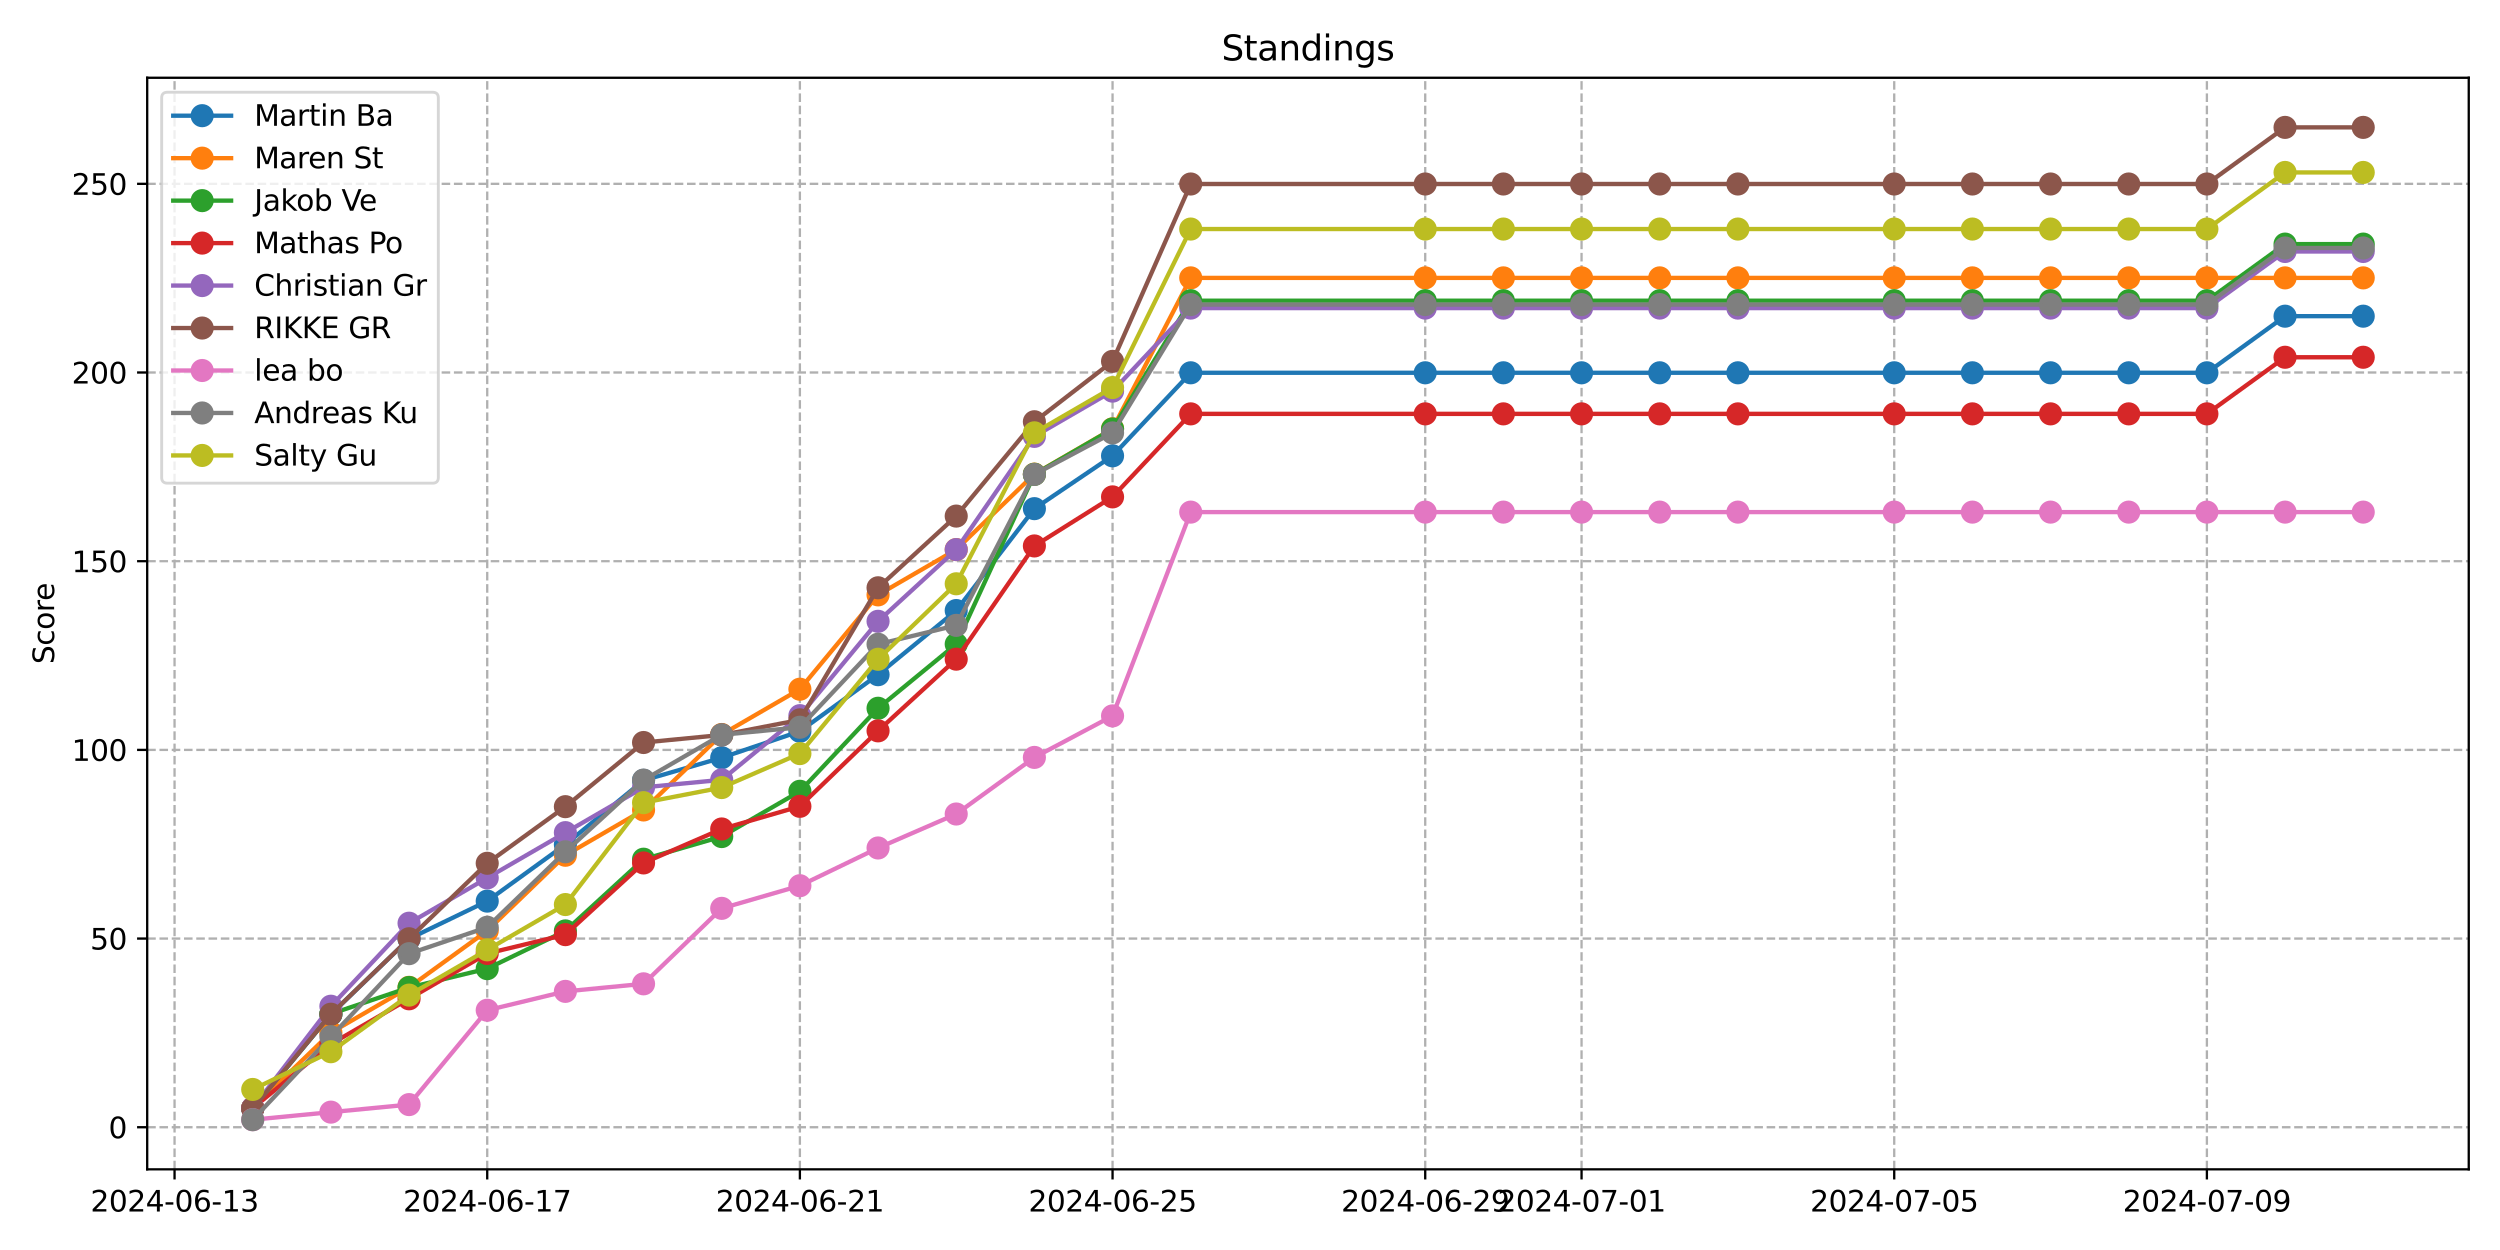 <?xml version="1.0" encoding="utf-8" standalone="no"?>
<!DOCTYPE svg PUBLIC "-//W3C//DTD SVG 1.1//EN"
  "http://www.w3.org/Graphics/SVG/1.1/DTD/svg11.dtd">
<svg xmlns:xlink="http://www.w3.org/1999/xlink" width="864pt" height="432pt" viewBox="0 0 864 432" xmlns="http://www.w3.org/2000/svg" version="1.1">
 <defs>
  <style type="text/css">*{stroke-linejoin: round; stroke-linecap: butt}</style>
 </defs>
 <g id="figure_1">
  <g id="patch_1">
   <path d="M 0 432 
L 864 432 
L 864 0 
L 0 0 
z
" style="fill: #ffffff"/>
  </g>
  <g id="axes_1">
   <g id="patch_2">
    <path d="M 50.87 404.12 
L 853.2 404.12 
L 853.2 26.88 
L 50.87 26.88 
z
" style="fill: #ffffff"/>
   </g>
   <g id="matplotlib.axis_1">
    <g id="xtick_1">
     <g id="line2d_1">
      <path d="M 60.325 404.12 
L 60.325 26.88 
" clip-path="url(#pa2793b439e)" style="fill: none; stroke-dasharray: 2.96,1.28; stroke-dashoffset: 0; stroke: #b0b0b0; stroke-width: 0.8"/>
     </g>
     <g id="line2d_2">
      <defs>
       <path id="mcad5b8f8a3" d="M 0 0 
L 0 3.5 
" style="stroke: #000000; stroke-width: 0.8"/>
      </defs>
      <g>
       <use xlink:href="#mcad5b8f8a3" x="60.325" y="404.12" style="stroke: #000000; stroke-width: 0.8"/>
      </g>
     </g>
     <g id="text_1">
      <!-- 2024-06-13 -->
      <g transform="translate(31.267 418.718) scale(0.1 -0.1)">
       <defs>
        <path id="DejaVuSans-32" d="M 1228 531 
L 3431 531 
L 3431 0 
L 469 0 
L 469 531 
Q 828 903 1448 1529 
Q 2069 2156 2228 2338 
Q 2531 2678 2651 2914 
Q 2772 3150 2772 3378 
Q 2772 3750 2511 3984 
Q 2250 4219 1831 4219 
Q 1534 4219 1204 4116 
Q 875 4013 500 3803 
L 500 4441 
Q 881 4594 1212 4672 
Q 1544 4750 1819 4750 
Q 2544 4750 2975 4387 
Q 3406 4025 3406 3419 
Q 3406 3131 3298 2873 
Q 3191 2616 2906 2266 
Q 2828 2175 2409 1742 
Q 1991 1309 1228 531 
z
" transform="scale(0.016)"/>
        <path id="DejaVuSans-30" d="M 2034 4250 
Q 1547 4250 1301 3770 
Q 1056 3291 1056 2328 
Q 1056 1369 1301 889 
Q 1547 409 2034 409 
Q 2525 409 2770 889 
Q 3016 1369 3016 2328 
Q 3016 3291 2770 3770 
Q 2525 4250 2034 4250 
z
M 2034 4750 
Q 2819 4750 3233 4129 
Q 3647 3509 3647 2328 
Q 3647 1150 3233 529 
Q 2819 -91 2034 -91 
Q 1250 -91 836 529 
Q 422 1150 422 2328 
Q 422 3509 836 4129 
Q 1250 4750 2034 4750 
z
" transform="scale(0.016)"/>
        <path id="DejaVuSans-34" d="M 2419 4116 
L 825 1625 
L 2419 1625 
L 2419 4116 
z
M 2253 4666 
L 3047 4666 
L 3047 1625 
L 3713 1625 
L 3713 1100 
L 3047 1100 
L 3047 0 
L 2419 0 
L 2419 1100 
L 313 1100 
L 313 1709 
L 2253 4666 
z
" transform="scale(0.016)"/>
        <path id="DejaVuSans-2d" d="M 313 2009 
L 1997 2009 
L 1997 1497 
L 313 1497 
L 313 2009 
z
" transform="scale(0.016)"/>
        <path id="DejaVuSans-36" d="M 2113 2584 
Q 1688 2584 1439 2293 
Q 1191 2003 1191 1497 
Q 1191 994 1439 701 
Q 1688 409 2113 409 
Q 2538 409 2786 701 
Q 3034 994 3034 1497 
Q 3034 2003 2786 2293 
Q 2538 2584 2113 2584 
z
M 3366 4563 
L 3366 3988 
Q 3128 4100 2886 4159 
Q 2644 4219 2406 4219 
Q 1781 4219 1451 3797 
Q 1122 3375 1075 2522 
Q 1259 2794 1537 2939 
Q 1816 3084 2150 3084 
Q 2853 3084 3261 2657 
Q 3669 2231 3669 1497 
Q 3669 778 3244 343 
Q 2819 -91 2113 -91 
Q 1303 -91 875 529 
Q 447 1150 447 2328 
Q 447 3434 972 4092 
Q 1497 4750 2381 4750 
Q 2619 4750 2861 4703 
Q 3103 4656 3366 4563 
z
" transform="scale(0.016)"/>
        <path id="DejaVuSans-31" d="M 794 531 
L 1825 531 
L 1825 4091 
L 703 3866 
L 703 4441 
L 1819 4666 
L 2450 4666 
L 2450 531 
L 3481 531 
L 3481 0 
L 794 0 
L 794 531 
z
" transform="scale(0.016)"/>
        <path id="DejaVuSans-33" d="M 2597 2516 
Q 3050 2419 3304 2112 
Q 3559 1806 3559 1356 
Q 3559 666 3084 287 
Q 2609 -91 1734 -91 
Q 1441 -91 1130 -33 
Q 819 25 488 141 
L 488 750 
Q 750 597 1062 519 
Q 1375 441 1716 441 
Q 2309 441 2620 675 
Q 2931 909 2931 1356 
Q 2931 1769 2642 2001 
Q 2353 2234 1838 2234 
L 1294 2234 
L 1294 2753 
L 1863 2753 
Q 2328 2753 2575 2939 
Q 2822 3125 2822 3475 
Q 2822 3834 2567 4026 
Q 2313 4219 1838 4219 
Q 1578 4219 1281 4162 
Q 984 4106 628 3988 
L 628 4550 
Q 988 4650 1302 4700 
Q 1616 4750 1894 4750 
Q 2613 4750 3031 4423 
Q 3450 4097 3450 3541 
Q 3450 3153 3228 2886 
Q 3006 2619 2597 2516 
z
" transform="scale(0.016)"/>
       </defs>
       <use xlink:href="#DejaVuSans-32"/>
       <use xlink:href="#DejaVuSans-30" x="63.623"/>
       <use xlink:href="#DejaVuSans-32" x="127.246"/>
       <use xlink:href="#DejaVuSans-34" x="190.869"/>
       <use xlink:href="#DejaVuSans-2d" x="254.492"/>
       <use xlink:href="#DejaVuSans-30" x="290.576"/>
       <use xlink:href="#DejaVuSans-36" x="354.199"/>
       <use xlink:href="#DejaVuSans-2d" x="417.822"/>
       <use xlink:href="#DejaVuSans-31" x="453.906"/>
       <use xlink:href="#DejaVuSans-33" x="517.529"/>
      </g>
     </g>
    </g>
    <g id="xtick_2">
     <g id="line2d_3">
      <path d="M 168.383 404.12 
L 168.383 26.88 
" clip-path="url(#pa2793b439e)" style="fill: none; stroke-dasharray: 2.96,1.28; stroke-dashoffset: 0; stroke: #b0b0b0; stroke-width: 0.8"/>
     </g>
     <g id="line2d_4">
      <g>
       <use xlink:href="#mcad5b8f8a3" x="168.383" y="404.12" style="stroke: #000000; stroke-width: 0.8"/>
      </g>
     </g>
     <g id="text_2">
      <!-- 2024-06-17 -->
      <g transform="translate(139.325 418.718) scale(0.1 -0.1)">
       <defs>
        <path id="DejaVuSans-37" d="M 525 4666 
L 3525 4666 
L 3525 4397 
L 1831 0 
L 1172 0 
L 2766 4134 
L 525 4134 
L 525 4666 
z
" transform="scale(0.016)"/>
       </defs>
       <use xlink:href="#DejaVuSans-32"/>
       <use xlink:href="#DejaVuSans-30" x="63.623"/>
       <use xlink:href="#DejaVuSans-32" x="127.246"/>
       <use xlink:href="#DejaVuSans-34" x="190.869"/>
       <use xlink:href="#DejaVuSans-2d" x="254.492"/>
       <use xlink:href="#DejaVuSans-30" x="290.576"/>
       <use xlink:href="#DejaVuSans-36" x="354.199"/>
       <use xlink:href="#DejaVuSans-2d" x="417.822"/>
       <use xlink:href="#DejaVuSans-31" x="453.906"/>
       <use xlink:href="#DejaVuSans-37" x="517.529"/>
      </g>
     </g>
    </g>
    <g id="xtick_3">
     <g id="line2d_5">
      <path d="M 276.441 404.12 
L 276.441 26.88 
" clip-path="url(#pa2793b439e)" style="fill: none; stroke-dasharray: 2.96,1.28; stroke-dashoffset: 0; stroke: #b0b0b0; stroke-width: 0.8"/>
     </g>
     <g id="line2d_6">
      <g>
       <use xlink:href="#mcad5b8f8a3" x="276.441" y="404.12" style="stroke: #000000; stroke-width: 0.8"/>
      </g>
     </g>
     <g id="text_3">
      <!-- 2024-06-21 -->
      <g transform="translate(247.383 418.718) scale(0.1 -0.1)">
       <use xlink:href="#DejaVuSans-32"/>
       <use xlink:href="#DejaVuSans-30" x="63.623"/>
       <use xlink:href="#DejaVuSans-32" x="127.246"/>
       <use xlink:href="#DejaVuSans-34" x="190.869"/>
       <use xlink:href="#DejaVuSans-2d" x="254.492"/>
       <use xlink:href="#DejaVuSans-30" x="290.576"/>
       <use xlink:href="#DejaVuSans-36" x="354.199"/>
       <use xlink:href="#DejaVuSans-2d" x="417.822"/>
       <use xlink:href="#DejaVuSans-32" x="453.906"/>
       <use xlink:href="#DejaVuSans-31" x="517.529"/>
      </g>
     </g>
    </g>
    <g id="xtick_4">
     <g id="line2d_7">
      <path d="M 384.499 404.12 
L 384.499 26.88 
" clip-path="url(#pa2793b439e)" style="fill: none; stroke-dasharray: 2.96,1.28; stroke-dashoffset: 0; stroke: #b0b0b0; stroke-width: 0.8"/>
     </g>
     <g id="line2d_8">
      <g>
       <use xlink:href="#mcad5b8f8a3" x="384.499" y="404.12" style="stroke: #000000; stroke-width: 0.8"/>
      </g>
     </g>
     <g id="text_4">
      <!-- 2024-06-25 -->
      <g transform="translate(355.441 418.718) scale(0.1 -0.1)">
       <defs>
        <path id="DejaVuSans-35" d="M 691 4666 
L 3169 4666 
L 3169 4134 
L 1269 4134 
L 1269 2991 
Q 1406 3038 1543 3061 
Q 1681 3084 1819 3084 
Q 2600 3084 3056 2656 
Q 3513 2228 3513 1497 
Q 3513 744 3044 326 
Q 2575 -91 1722 -91 
Q 1428 -91 1123 -41 
Q 819 9 494 109 
L 494 744 
Q 775 591 1075 516 
Q 1375 441 1709 441 
Q 2250 441 2565 725 
Q 2881 1009 2881 1497 
Q 2881 1984 2565 2268 
Q 2250 2553 1709 2553 
Q 1456 2553 1204 2497 
Q 953 2441 691 2322 
L 691 4666 
z
" transform="scale(0.016)"/>
       </defs>
       <use xlink:href="#DejaVuSans-32"/>
       <use xlink:href="#DejaVuSans-30" x="63.623"/>
       <use xlink:href="#DejaVuSans-32" x="127.246"/>
       <use xlink:href="#DejaVuSans-34" x="190.869"/>
       <use xlink:href="#DejaVuSans-2d" x="254.492"/>
       <use xlink:href="#DejaVuSans-30" x="290.576"/>
       <use xlink:href="#DejaVuSans-36" x="354.199"/>
       <use xlink:href="#DejaVuSans-2d" x="417.822"/>
       <use xlink:href="#DejaVuSans-32" x="453.906"/>
       <use xlink:href="#DejaVuSans-35" x="517.529"/>
      </g>
     </g>
    </g>
    <g id="xtick_5">
     <g id="line2d_9">
      <path d="M 492.557 404.12 
L 492.557 26.88 
" clip-path="url(#pa2793b439e)" style="fill: none; stroke-dasharray: 2.96,1.28; stroke-dashoffset: 0; stroke: #b0b0b0; stroke-width: 0.8"/>
     </g>
     <g id="line2d_10">
      <g>
       <use xlink:href="#mcad5b8f8a3" x="492.557" y="404.12" style="stroke: #000000; stroke-width: 0.8"/>
      </g>
     </g>
     <g id="text_5">
      <!-- 2024-06-29 -->
      <g transform="translate(463.499 418.718) scale(0.1 -0.1)">
       <defs>
        <path id="DejaVuSans-39" d="M 703 97 
L 703 672 
Q 941 559 1184 500 
Q 1428 441 1663 441 
Q 2288 441 2617 861 
Q 2947 1281 2994 2138 
Q 2813 1869 2534 1725 
Q 2256 1581 1919 1581 
Q 1219 1581 811 2004 
Q 403 2428 403 3163 
Q 403 3881 828 4315 
Q 1253 4750 1959 4750 
Q 2769 4750 3195 4129 
Q 3622 3509 3622 2328 
Q 3622 1225 3098 567 
Q 2575 -91 1691 -91 
Q 1453 -91 1209 -44 
Q 966 3 703 97 
z
M 1959 2075 
Q 2384 2075 2632 2365 
Q 2881 2656 2881 3163 
Q 2881 3666 2632 3958 
Q 2384 4250 1959 4250 
Q 1534 4250 1286 3958 
Q 1038 3666 1038 3163 
Q 1038 2656 1286 2365 
Q 1534 2075 1959 2075 
z
" transform="scale(0.016)"/>
       </defs>
       <use xlink:href="#DejaVuSans-32"/>
       <use xlink:href="#DejaVuSans-30" x="63.623"/>
       <use xlink:href="#DejaVuSans-32" x="127.246"/>
       <use xlink:href="#DejaVuSans-34" x="190.869"/>
       <use xlink:href="#DejaVuSans-2d" x="254.492"/>
       <use xlink:href="#DejaVuSans-30" x="290.576"/>
       <use xlink:href="#DejaVuSans-36" x="354.199"/>
       <use xlink:href="#DejaVuSans-2d" x="417.822"/>
       <use xlink:href="#DejaVuSans-32" x="453.906"/>
       <use xlink:href="#DejaVuSans-39" x="517.529"/>
      </g>
     </g>
    </g>
    <g id="xtick_6">
     <g id="line2d_11">
      <path d="M 546.586 404.12 
L 546.586 26.88 
" clip-path="url(#pa2793b439e)" style="fill: none; stroke-dasharray: 2.96,1.28; stroke-dashoffset: 0; stroke: #b0b0b0; stroke-width: 0.8"/>
     </g>
     <g id="line2d_12">
      <g>
       <use xlink:href="#mcad5b8f8a3" x="546.586" y="404.12" style="stroke: #000000; stroke-width: 0.8"/>
      </g>
     </g>
     <g id="text_6">
      <!-- 2024-07-01 -->
      <g transform="translate(517.528 418.718) scale(0.1 -0.1)">
       <use xlink:href="#DejaVuSans-32"/>
       <use xlink:href="#DejaVuSans-30" x="63.623"/>
       <use xlink:href="#DejaVuSans-32" x="127.246"/>
       <use xlink:href="#DejaVuSans-34" x="190.869"/>
       <use xlink:href="#DejaVuSans-2d" x="254.492"/>
       <use xlink:href="#DejaVuSans-30" x="290.576"/>
       <use xlink:href="#DejaVuSans-37" x="354.199"/>
       <use xlink:href="#DejaVuSans-2d" x="417.822"/>
       <use xlink:href="#DejaVuSans-30" x="453.906"/>
       <use xlink:href="#DejaVuSans-31" x="517.529"/>
      </g>
     </g>
    </g>
    <g id="xtick_7">
     <g id="line2d_13">
      <path d="M 654.644 404.12 
L 654.644 26.88 
" clip-path="url(#pa2793b439e)" style="fill: none; stroke-dasharray: 2.96,1.28; stroke-dashoffset: 0; stroke: #b0b0b0; stroke-width: 0.8"/>
     </g>
     <g id="line2d_14">
      <g>
       <use xlink:href="#mcad5b8f8a3" x="654.644" y="404.12" style="stroke: #000000; stroke-width: 0.8"/>
      </g>
     </g>
     <g id="text_7">
      <!-- 2024-07-05 -->
      <g transform="translate(625.586 418.718) scale(0.1 -0.1)">
       <use xlink:href="#DejaVuSans-32"/>
       <use xlink:href="#DejaVuSans-30" x="63.623"/>
       <use xlink:href="#DejaVuSans-32" x="127.246"/>
       <use xlink:href="#DejaVuSans-34" x="190.869"/>
       <use xlink:href="#DejaVuSans-2d" x="254.492"/>
       <use xlink:href="#DejaVuSans-30" x="290.576"/>
       <use xlink:href="#DejaVuSans-37" x="354.199"/>
       <use xlink:href="#DejaVuSans-2d" x="417.822"/>
       <use xlink:href="#DejaVuSans-30" x="453.906"/>
       <use xlink:href="#DejaVuSans-35" x="517.529"/>
      </g>
     </g>
    </g>
    <g id="xtick_8">
     <g id="line2d_15">
      <path d="M 762.701 404.12 
L 762.701 26.88 
" clip-path="url(#pa2793b439e)" style="fill: none; stroke-dasharray: 2.96,1.28; stroke-dashoffset: 0; stroke: #b0b0b0; stroke-width: 0.8"/>
     </g>
     <g id="line2d_16">
      <g>
       <use xlink:href="#mcad5b8f8a3" x="762.701" y="404.12" style="stroke: #000000; stroke-width: 0.8"/>
      </g>
     </g>
     <g id="text_8">
      <!-- 2024-07-09 -->
      <g transform="translate(733.644 418.718) scale(0.1 -0.1)">
       <use xlink:href="#DejaVuSans-32"/>
       <use xlink:href="#DejaVuSans-30" x="63.623"/>
       <use xlink:href="#DejaVuSans-32" x="127.246"/>
       <use xlink:href="#DejaVuSans-34" x="190.869"/>
       <use xlink:href="#DejaVuSans-2d" x="254.492"/>
       <use xlink:href="#DejaVuSans-30" x="290.576"/>
       <use xlink:href="#DejaVuSans-37" x="354.199"/>
       <use xlink:href="#DejaVuSans-2d" x="417.822"/>
       <use xlink:href="#DejaVuSans-30" x="453.906"/>
       <use xlink:href="#DejaVuSans-39" x="517.529"/>
      </g>
     </g>
    </g>
   </g>
   <g id="matplotlib.axis_2">
    <g id="ytick_1">
     <g id="line2d_17">
      <path d="M 50.87 389.578 
L 853.2 389.578 
" clip-path="url(#pa2793b439e)" style="fill: none; stroke-dasharray: 2.96,1.28; stroke-dashoffset: 0; stroke: #b0b0b0; stroke-width: 0.8"/>
     </g>
     <g id="line2d_18">
      <defs>
       <path id="mae2006e019" d="M 0 0 
L -3.5 0 
" style="stroke: #000000; stroke-width: 0.8"/>
      </defs>
      <g>
       <use xlink:href="#mae2006e019" x="50.87" y="389.578" style="stroke: #000000; stroke-width: 0.8"/>
      </g>
     </g>
     <g id="text_9">
      <!-- 0 -->
      <g transform="translate(37.508 393.378) scale(0.1 -0.1)">
       <use xlink:href="#DejaVuSans-30"/>
      </g>
     </g>
    </g>
    <g id="ytick_2">
     <g id="line2d_19">
      <path d="M 50.87 324.369 
L 853.2 324.369 
" clip-path="url(#pa2793b439e)" style="fill: none; stroke-dasharray: 2.96,1.28; stroke-dashoffset: 0; stroke: #b0b0b0; stroke-width: 0.8"/>
     </g>
     <g id="line2d_20">
      <g>
       <use xlink:href="#mae2006e019" x="50.87" y="324.369" style="stroke: #000000; stroke-width: 0.8"/>
      </g>
     </g>
     <g id="text_10">
      <!-- 50 -->
      <g transform="translate(31.145 328.168) scale(0.1 -0.1)">
       <use xlink:href="#DejaVuSans-35"/>
       <use xlink:href="#DejaVuSans-30" x="63.623"/>
      </g>
     </g>
    </g>
    <g id="ytick_3">
     <g id="line2d_21">
      <path d="M 50.87 259.159 
L 853.2 259.159 
" clip-path="url(#pa2793b439e)" style="fill: none; stroke-dasharray: 2.96,1.28; stroke-dashoffset: 0; stroke: #b0b0b0; stroke-width: 0.8"/>
     </g>
     <g id="line2d_22">
      <g>
       <use xlink:href="#mae2006e019" x="50.87" y="259.159" style="stroke: #000000; stroke-width: 0.8"/>
      </g>
     </g>
     <g id="text_11">
      <!-- 100 -->
      <g transform="translate(24.782 262.958) scale(0.1 -0.1)">
       <use xlink:href="#DejaVuSans-31"/>
       <use xlink:href="#DejaVuSans-30" x="63.623"/>
       <use xlink:href="#DejaVuSans-30" x="127.246"/>
      </g>
     </g>
    </g>
    <g id="ytick_4">
     <g id="line2d_23">
      <path d="M 50.87 193.949 
L 853.2 193.949 
" clip-path="url(#pa2793b439e)" style="fill: none; stroke-dasharray: 2.96,1.28; stroke-dashoffset: 0; stroke: #b0b0b0; stroke-width: 0.8"/>
     </g>
     <g id="line2d_24">
      <g>
       <use xlink:href="#mae2006e019" x="50.87" y="193.949" style="stroke: #000000; stroke-width: 0.8"/>
      </g>
     </g>
     <g id="text_12">
      <!-- 150 -->
      <g transform="translate(24.782 197.748) scale(0.1 -0.1)">
       <use xlink:href="#DejaVuSans-31"/>
       <use xlink:href="#DejaVuSans-35" x="63.623"/>
       <use xlink:href="#DejaVuSans-30" x="127.246"/>
      </g>
     </g>
    </g>
    <g id="ytick_5">
     <g id="line2d_25">
      <path d="M 50.87 128.739 
L 853.2 128.739 
" clip-path="url(#pa2793b439e)" style="fill: none; stroke-dasharray: 2.96,1.28; stroke-dashoffset: 0; stroke: #b0b0b0; stroke-width: 0.8"/>
     </g>
     <g id="line2d_26">
      <g>
       <use xlink:href="#mae2006e019" x="50.87" y="128.739" style="stroke: #000000; stroke-width: 0.8"/>
      </g>
     </g>
     <g id="text_13">
      <!-- 200 -->
      <g transform="translate(24.782 132.538) scale(0.1 -0.1)">
       <use xlink:href="#DejaVuSans-32"/>
       <use xlink:href="#DejaVuSans-30" x="63.623"/>
       <use xlink:href="#DejaVuSans-30" x="127.246"/>
      </g>
     </g>
    </g>
    <g id="ytick_6">
     <g id="line2d_27">
      <path d="M 50.87 63.529 
L 853.2 63.529 
" clip-path="url(#pa2793b439e)" style="fill: none; stroke-dasharray: 2.96,1.28; stroke-dashoffset: 0; stroke: #b0b0b0; stroke-width: 0.8"/>
     </g>
     <g id="line2d_28">
      <g>
       <use xlink:href="#mae2006e019" x="50.87" y="63.529" style="stroke: #000000; stroke-width: 0.8"/>
      </g>
     </g>
     <g id="text_14">
      <!-- 250 -->
      <g transform="translate(24.782 67.329) scale(0.1 -0.1)">
       <use xlink:href="#DejaVuSans-32"/>
       <use xlink:href="#DejaVuSans-35" x="63.623"/>
       <use xlink:href="#DejaVuSans-30" x="127.246"/>
      </g>
     </g>
    </g>
    <g id="text_15">
     <!-- Score -->
     <g transform="translate(18.703 229.502) rotate(-90) scale(0.1 -0.1)">
      <defs>
       <path id="DejaVuSans-53" d="M 3425 4513 
L 3425 3897 
Q 3066 4069 2747 4153 
Q 2428 4238 2131 4238 
Q 1616 4238 1336 4038 
Q 1056 3838 1056 3469 
Q 1056 3159 1242 3001 
Q 1428 2844 1947 2747 
L 2328 2669 
Q 3034 2534 3370 2195 
Q 3706 1856 3706 1288 
Q 3706 609 3251 259 
Q 2797 -91 1919 -91 
Q 1588 -91 1214 -16 
Q 841 59 441 206 
L 441 856 
Q 825 641 1194 531 
Q 1563 422 1919 422 
Q 2459 422 2753 634 
Q 3047 847 3047 1241 
Q 3047 1584 2836 1778 
Q 2625 1972 2144 2069 
L 1759 2144 
Q 1053 2284 737 2584 
Q 422 2884 422 3419 
Q 422 4038 858 4394 
Q 1294 4750 2059 4750 
Q 2388 4750 2728 4690 
Q 3069 4631 3425 4513 
z
" transform="scale(0.016)"/>
       <path id="DejaVuSans-63" d="M 3122 3366 
L 3122 2828 
Q 2878 2963 2633 3030 
Q 2388 3097 2138 3097 
Q 1578 3097 1268 2742 
Q 959 2388 959 1747 
Q 959 1106 1268 751 
Q 1578 397 2138 397 
Q 2388 397 2633 464 
Q 2878 531 3122 666 
L 3122 134 
Q 2881 22 2623 -34 
Q 2366 -91 2075 -91 
Q 1284 -91 818 406 
Q 353 903 353 1747 
Q 353 2603 823 3093 
Q 1294 3584 2113 3584 
Q 2378 3584 2631 3529 
Q 2884 3475 3122 3366 
z
" transform="scale(0.016)"/>
       <path id="DejaVuSans-6f" d="M 1959 3097 
Q 1497 3097 1228 2736 
Q 959 2375 959 1747 
Q 959 1119 1226 758 
Q 1494 397 1959 397 
Q 2419 397 2687 759 
Q 2956 1122 2956 1747 
Q 2956 2369 2687 2733 
Q 2419 3097 1959 3097 
z
M 1959 3584 
Q 2709 3584 3137 3096 
Q 3566 2609 3566 1747 
Q 3566 888 3137 398 
Q 2709 -91 1959 -91 
Q 1206 -91 779 398 
Q 353 888 353 1747 
Q 353 2609 779 3096 
Q 1206 3584 1959 3584 
z
" transform="scale(0.016)"/>
       <path id="DejaVuSans-72" d="M 2631 2963 
Q 2534 3019 2420 3045 
Q 2306 3072 2169 3072 
Q 1681 3072 1420 2755 
Q 1159 2438 1159 1844 
L 1159 0 
L 581 0 
L 581 3500 
L 1159 3500 
L 1159 2956 
Q 1341 3275 1631 3429 
Q 1922 3584 2338 3584 
Q 2397 3584 2469 3576 
Q 2541 3569 2628 3553 
L 2631 2963 
z
" transform="scale(0.016)"/>
       <path id="DejaVuSans-65" d="M 3597 1894 
L 3597 1613 
L 953 1613 
Q 991 1019 1311 708 
Q 1631 397 2203 397 
Q 2534 397 2845 478 
Q 3156 559 3463 722 
L 3463 178 
Q 3153 47 2828 -22 
Q 2503 -91 2169 -91 
Q 1331 -91 842 396 
Q 353 884 353 1716 
Q 353 2575 817 3079 
Q 1281 3584 2069 3584 
Q 2775 3584 3186 3129 
Q 3597 2675 3597 1894 
z
M 3022 2063 
Q 3016 2534 2758 2815 
Q 2500 3097 2075 3097 
Q 1594 3097 1305 2825 
Q 1016 2553 972 2059 
L 3022 2063 
z
" transform="scale(0.016)"/>
      </defs>
      <use xlink:href="#DejaVuSans-53"/>
      <use xlink:href="#DejaVuSans-63" x="63.477"/>
      <use xlink:href="#DejaVuSans-6f" x="118.457"/>
      <use xlink:href="#DejaVuSans-72" x="179.639"/>
      <use xlink:href="#DejaVuSans-65" x="218.502"/>
     </g>
    </g>
   </g>
   <g id="line2d_29">
    <path d="M 87.34 383.155 
L 114.354 350.55 
L 141.369 324.466 
L 168.383 311.424 
L 195.397 291.861 
L 222.412 269.69 
L 249.426 261.864 
L 276.441 252.735 
L 303.455 233.172 
L 330.47 211.001 
L 357.484 175.788 
L 384.499 157.529 
L 411.513 128.836 
L 492.557 128.836 
L 519.571 128.836 
L 546.586 128.836 
L 573.6 128.836 
L 600.615 128.836 
L 654.644 128.836 
L 681.658 128.836 
L 708.673 128.836 
L 735.687 128.836 
L 762.701 128.836 
L 789.716 109.274 
L 816.73 109.274 
" clip-path="url(#pa2793b439e)" style="fill: none; stroke: #1f77b4; stroke-width: 1.5; stroke-linecap: square"/>
    <defs>
     <path id="made7f4bdb6" d="M 0 3.5 
C 0.928 3.5 1.819 3.131 2.475 2.475 
C 3.131 1.819 3.5 0.928 3.5 0 
C 3.5 -0.928 3.131 -1.819 2.475 -2.475 
C 1.819 -3.131 0.928 -3.5 0 -3.5 
C -0.928 -3.5 -1.819 -3.131 -2.475 -2.475 
C -3.131 -1.819 -3.5 -0.928 -3.5 0 
C -3.5 0.928 -3.131 1.819 -2.475 2.475 
C -1.819 3.131 -0.928 3.5 0 3.5 
z
" style="stroke: #1f77b4"/>
    </defs>
    <g clip-path="url(#pa2793b439e)">
     <use xlink:href="#made7f4bdb6" x="87.34" y="383.155" style="fill: #1f77b4; stroke: #1f77b4"/>
     <use xlink:href="#made7f4bdb6" x="114.354" y="350.55" style="fill: #1f77b4; stroke: #1f77b4"/>
     <use xlink:href="#made7f4bdb6" x="141.369" y="324.466" style="fill: #1f77b4; stroke: #1f77b4"/>
     <use xlink:href="#made7f4bdb6" x="168.383" y="311.424" style="fill: #1f77b4; stroke: #1f77b4"/>
     <use xlink:href="#made7f4bdb6" x="195.397" y="291.861" style="fill: #1f77b4; stroke: #1f77b4"/>
     <use xlink:href="#made7f4bdb6" x="222.412" y="269.69" style="fill: #1f77b4; stroke: #1f77b4"/>
     <use xlink:href="#made7f4bdb6" x="249.426" y="261.864" style="fill: #1f77b4; stroke: #1f77b4"/>
     <use xlink:href="#made7f4bdb6" x="276.441" y="252.735" style="fill: #1f77b4; stroke: #1f77b4"/>
     <use xlink:href="#made7f4bdb6" x="303.455" y="233.172" style="fill: #1f77b4; stroke: #1f77b4"/>
     <use xlink:href="#made7f4bdb6" x="330.47" y="211.001" style="fill: #1f77b4; stroke: #1f77b4"/>
     <use xlink:href="#made7f4bdb6" x="357.484" y="175.788" style="fill: #1f77b4; stroke: #1f77b4"/>
     <use xlink:href="#made7f4bdb6" x="384.499" y="157.529" style="fill: #1f77b4; stroke: #1f77b4"/>
     <use xlink:href="#made7f4bdb6" x="411.513" y="128.836" style="fill: #1f77b4; stroke: #1f77b4"/>
     <use xlink:href="#made7f4bdb6" x="492.557" y="128.836" style="fill: #1f77b4; stroke: #1f77b4"/>
     <use xlink:href="#made7f4bdb6" x="519.571" y="128.836" style="fill: #1f77b4; stroke: #1f77b4"/>
     <use xlink:href="#made7f4bdb6" x="546.586" y="128.836" style="fill: #1f77b4; stroke: #1f77b4"/>
     <use xlink:href="#made7f4bdb6" x="573.6" y="128.836" style="fill: #1f77b4; stroke: #1f77b4"/>
     <use xlink:href="#made7f4bdb6" x="600.615" y="128.836" style="fill: #1f77b4; stroke: #1f77b4"/>
     <use xlink:href="#made7f4bdb6" x="654.644" y="128.836" style="fill: #1f77b4; stroke: #1f77b4"/>
     <use xlink:href="#made7f4bdb6" x="681.658" y="128.836" style="fill: #1f77b4; stroke: #1f77b4"/>
     <use xlink:href="#made7f4bdb6" x="708.673" y="128.836" style="fill: #1f77b4; stroke: #1f77b4"/>
     <use xlink:href="#made7f4bdb6" x="735.687" y="128.836" style="fill: #1f77b4; stroke: #1f77b4"/>
     <use xlink:href="#made7f4bdb6" x="762.701" y="128.836" style="fill: #1f77b4; stroke: #1f77b4"/>
     <use xlink:href="#made7f4bdb6" x="789.716" y="109.274" style="fill: #1f77b4; stroke: #1f77b4"/>
     <use xlink:href="#made7f4bdb6" x="816.73" y="109.274" style="fill: #1f77b4; stroke: #1f77b4"/>
    </g>
   </g>
   <g id="line2d_30">
    <path d="M 87.34 382.957 
L 114.354 356.873 
L 141.369 341.223 
L 168.383 321.66 
L 195.397 295.576 
L 222.412 279.926 
L 249.426 253.842 
L 276.441 238.191 
L 303.455 205.586 
L 330.47 189.936 
L 357.484 163.852 
L 384.499 148.202 
L 411.513 96.034 
L 492.557 96.034 
L 519.571 96.034 
L 546.586 96.034 
L 573.6 96.034 
L 600.615 96.034 
L 654.644 96.034 
L 681.658 96.034 
L 708.673 96.034 
L 735.687 96.034 
L 762.701 96.034 
L 789.716 96.034 
L 816.73 96.034 
" clip-path="url(#pa2793b439e)" style="fill: none; stroke: #ff7f0e; stroke-width: 1.5; stroke-linecap: square"/>
    <defs>
     <path id="mebb8725f8b" d="M 0 3.5 
C 0.928 3.5 1.819 3.131 2.475 2.475 
C 3.131 1.819 3.5 0.928 3.5 0 
C 3.5 -0.928 3.131 -1.819 2.475 -2.475 
C 1.819 -3.131 0.928 -3.5 0 -3.5 
C -0.928 -3.5 -1.819 -3.131 -2.475 -2.475 
C -3.131 -1.819 -3.5 -0.928 -3.5 0 
C -3.5 0.928 -3.131 1.819 -2.475 2.475 
C -1.819 3.131 -0.928 3.5 0 3.5 
z
" style="stroke: #ff7f0e"/>
    </defs>
    <g clip-path="url(#pa2793b439e)">
     <use xlink:href="#mebb8725f8b" x="87.34" y="382.957" style="fill: #ff7f0e; stroke: #ff7f0e"/>
     <use xlink:href="#mebb8725f8b" x="114.354" y="356.873" style="fill: #ff7f0e; stroke: #ff7f0e"/>
     <use xlink:href="#mebb8725f8b" x="141.369" y="341.223" style="fill: #ff7f0e; stroke: #ff7f0e"/>
     <use xlink:href="#mebb8725f8b" x="168.383" y="321.66" style="fill: #ff7f0e; stroke: #ff7f0e"/>
     <use xlink:href="#mebb8725f8b" x="195.397" y="295.576" style="fill: #ff7f0e; stroke: #ff7f0e"/>
     <use xlink:href="#mebb8725f8b" x="222.412" y="279.926" style="fill: #ff7f0e; stroke: #ff7f0e"/>
     <use xlink:href="#mebb8725f8b" x="249.426" y="253.842" style="fill: #ff7f0e; stroke: #ff7f0e"/>
     <use xlink:href="#mebb8725f8b" x="276.441" y="238.191" style="fill: #ff7f0e; stroke: #ff7f0e"/>
     <use xlink:href="#mebb8725f8b" x="303.455" y="205.586" style="fill: #ff7f0e; stroke: #ff7f0e"/>
     <use xlink:href="#mebb8725f8b" x="330.47" y="189.936" style="fill: #ff7f0e; stroke: #ff7f0e"/>
     <use xlink:href="#mebb8725f8b" x="357.484" y="163.852" style="fill: #ff7f0e; stroke: #ff7f0e"/>
     <use xlink:href="#mebb8725f8b" x="384.499" y="148.202" style="fill: #ff7f0e; stroke: #ff7f0e"/>
     <use xlink:href="#mebb8725f8b" x="411.513" y="96.034" style="fill: #ff7f0e; stroke: #ff7f0e"/>
     <use xlink:href="#mebb8725f8b" x="492.557" y="96.034" style="fill: #ff7f0e; stroke: #ff7f0e"/>
     <use xlink:href="#mebb8725f8b" x="519.571" y="96.034" style="fill: #ff7f0e; stroke: #ff7f0e"/>
     <use xlink:href="#mebb8725f8b" x="546.586" y="96.034" style="fill: #ff7f0e; stroke: #ff7f0e"/>
     <use xlink:href="#mebb8725f8b" x="573.6" y="96.034" style="fill: #ff7f0e; stroke: #ff7f0e"/>
     <use xlink:href="#mebb8725f8b" x="600.615" y="96.034" style="fill: #ff7f0e; stroke: #ff7f0e"/>
     <use xlink:href="#mebb8725f8b" x="654.644" y="96.034" style="fill: #ff7f0e; stroke: #ff7f0e"/>
     <use xlink:href="#mebb8725f8b" x="681.658" y="96.034" style="fill: #ff7f0e; stroke: #ff7f0e"/>
     <use xlink:href="#mebb8725f8b" x="708.673" y="96.034" style="fill: #ff7f0e; stroke: #ff7f0e"/>
     <use xlink:href="#mebb8725f8b" x="735.687" y="96.034" style="fill: #ff7f0e; stroke: #ff7f0e"/>
     <use xlink:href="#mebb8725f8b" x="762.701" y="96.034" style="fill: #ff7f0e; stroke: #ff7f0e"/>
     <use xlink:href="#mebb8725f8b" x="789.716" y="96.034" style="fill: #ff7f0e; stroke: #ff7f0e"/>
     <use xlink:href="#mebb8725f8b" x="816.73" y="96.034" style="fill: #ff7f0e; stroke: #ff7f0e"/>
    </g>
   </g>
   <g id="line2d_31">
    <path d="M 87.34 383.019 
L 114.354 350.415 
L 141.369 341.285 
L 168.383 334.764 
L 195.397 321.722 
L 222.412 296.942 
L 249.426 289.117 
L 276.441 273.467 
L 303.455 244.775 
L 330.47 222.603 
L 357.484 163.914 
L 384.499 148.264 
L 411.513 103.921 
L 492.557 103.921 
L 519.571 103.921 
L 546.586 103.921 
L 573.6 103.921 
L 600.615 103.921 
L 654.644 103.921 
L 681.658 103.921 
L 708.673 103.921 
L 735.687 103.921 
L 762.701 103.921 
L 789.716 84.359 
L 816.73 84.359 
" clip-path="url(#pa2793b439e)" style="fill: none; stroke: #2ca02c; stroke-width: 1.5; stroke-linecap: square"/>
    <defs>
     <path id="m4e9e3a1e68" d="M 0 3.5 
C 0.928 3.5 1.819 3.131 2.475 2.475 
C 3.131 1.819 3.5 0.928 3.5 0 
C 3.5 -0.928 3.131 -1.819 2.475 -2.475 
C 1.819 -3.131 0.928 -3.5 0 -3.5 
C -0.928 -3.5 -1.819 -3.131 -2.475 -2.475 
C -3.131 -1.819 -3.5 -0.928 -3.5 0 
C -3.5 0.928 -3.131 1.819 -2.475 2.475 
C -1.819 3.131 -0.928 3.5 0 3.5 
z
" style="stroke: #2ca02c"/>
    </defs>
    <g clip-path="url(#pa2793b439e)">
     <use xlink:href="#m4e9e3a1e68" x="87.34" y="383.019" style="fill: #2ca02c; stroke: #2ca02c"/>
     <use xlink:href="#m4e9e3a1e68" x="114.354" y="350.415" style="fill: #2ca02c; stroke: #2ca02c"/>
     <use xlink:href="#m4e9e3a1e68" x="141.369" y="341.285" style="fill: #2ca02c; stroke: #2ca02c"/>
     <use xlink:href="#m4e9e3a1e68" x="168.383" y="334.764" style="fill: #2ca02c; stroke: #2ca02c"/>
     <use xlink:href="#m4e9e3a1e68" x="195.397" y="321.722" style="fill: #2ca02c; stroke: #2ca02c"/>
     <use xlink:href="#m4e9e3a1e68" x="222.412" y="296.942" style="fill: #2ca02c; stroke: #2ca02c"/>
     <use xlink:href="#m4e9e3a1e68" x="249.426" y="289.117" style="fill: #2ca02c; stroke: #2ca02c"/>
     <use xlink:href="#m4e9e3a1e68" x="276.441" y="273.467" style="fill: #2ca02c; stroke: #2ca02c"/>
     <use xlink:href="#m4e9e3a1e68" x="303.455" y="244.775" style="fill: #2ca02c; stroke: #2ca02c"/>
     <use xlink:href="#m4e9e3a1e68" x="330.47" y="222.603" style="fill: #2ca02c; stroke: #2ca02c"/>
     <use xlink:href="#m4e9e3a1e68" x="357.484" y="163.914" style="fill: #2ca02c; stroke: #2ca02c"/>
     <use xlink:href="#m4e9e3a1e68" x="384.499" y="148.264" style="fill: #2ca02c; stroke: #2ca02c"/>
     <use xlink:href="#m4e9e3a1e68" x="411.513" y="103.921" style="fill: #2ca02c; stroke: #2ca02c"/>
     <use xlink:href="#m4e9e3a1e68" x="492.557" y="103.921" style="fill: #2ca02c; stroke: #2ca02c"/>
     <use xlink:href="#m4e9e3a1e68" x="519.571" y="103.921" style="fill: #2ca02c; stroke: #2ca02c"/>
     <use xlink:href="#m4e9e3a1e68" x="546.586" y="103.921" style="fill: #2ca02c; stroke: #2ca02c"/>
     <use xlink:href="#m4e9e3a1e68" x="573.6" y="103.921" style="fill: #2ca02c; stroke: #2ca02c"/>
     <use xlink:href="#m4e9e3a1e68" x="600.615" y="103.921" style="fill: #2ca02c; stroke: #2ca02c"/>
     <use xlink:href="#m4e9e3a1e68" x="654.644" y="103.921" style="fill: #2ca02c; stroke: #2ca02c"/>
     <use xlink:href="#m4e9e3a1e68" x="681.658" y="103.921" style="fill: #2ca02c; stroke: #2ca02c"/>
     <use xlink:href="#m4e9e3a1e68" x="708.673" y="103.921" style="fill: #2ca02c; stroke: #2ca02c"/>
     <use xlink:href="#m4e9e3a1e68" x="735.687" y="103.921" style="fill: #2ca02c; stroke: #2ca02c"/>
     <use xlink:href="#m4e9e3a1e68" x="762.701" y="103.921" style="fill: #2ca02c; stroke: #2ca02c"/>
     <use xlink:href="#m4e9e3a1e68" x="789.716" y="84.359" style="fill: #2ca02c; stroke: #2ca02c"/>
     <use xlink:href="#m4e9e3a1e68" x="816.73" y="84.359" style="fill: #2ca02c; stroke: #2ca02c"/>
    </g>
   </g>
   <g id="line2d_32">
    <path d="M 87.34 383.004 
L 114.354 360.832 
L 141.369 345.182 
L 168.383 329.532 
L 195.397 323.011 
L 222.412 298.231 
L 249.426 286.493 
L 276.441 278.668 
L 303.455 252.584 
L 330.47 227.805 
L 357.484 188.679 
L 384.499 171.724 
L 411.513 143.032 
L 492.557 143.032 
L 519.571 143.032 
L 546.586 143.032 
L 573.6 143.032 
L 600.615 143.032 
L 654.644 143.032 
L 681.658 143.032 
L 708.673 143.032 
L 735.687 143.032 
L 762.701 143.032 
L 789.716 123.469 
L 816.73 123.469 
" clip-path="url(#pa2793b439e)" style="fill: none; stroke: #d62728; stroke-width: 1.5; stroke-linecap: square"/>
    <defs>
     <path id="m48c8d74c88" d="M 0 3.5 
C 0.928 3.5 1.819 3.131 2.475 2.475 
C 3.131 1.819 3.5 0.928 3.5 0 
C 3.5 -0.928 3.131 -1.819 2.475 -2.475 
C 1.819 -3.131 0.928 -3.5 0 -3.5 
C -0.928 -3.5 -1.819 -3.131 -2.475 -2.475 
C -3.131 -1.819 -3.5 -0.928 -3.5 0 
C -3.5 0.928 -3.131 1.819 -2.475 2.475 
C -1.819 3.131 -0.928 3.5 0 3.5 
z
" style="stroke: #d62728"/>
    </defs>
    <g clip-path="url(#pa2793b439e)">
     <use xlink:href="#m48c8d74c88" x="87.34" y="383.004" style="fill: #d62728; stroke: #d62728"/>
     <use xlink:href="#m48c8d74c88" x="114.354" y="360.832" style="fill: #d62728; stroke: #d62728"/>
     <use xlink:href="#m48c8d74c88" x="141.369" y="345.182" style="fill: #d62728; stroke: #d62728"/>
     <use xlink:href="#m48c8d74c88" x="168.383" y="329.532" style="fill: #d62728; stroke: #d62728"/>
     <use xlink:href="#m48c8d74c88" x="195.397" y="323.011" style="fill: #d62728; stroke: #d62728"/>
     <use xlink:href="#m48c8d74c88" x="222.412" y="298.231" style="fill: #d62728; stroke: #d62728"/>
     <use xlink:href="#m48c8d74c88" x="249.426" y="286.493" style="fill: #d62728; stroke: #d62728"/>
     <use xlink:href="#m48c8d74c88" x="276.441" y="278.668" style="fill: #d62728; stroke: #d62728"/>
     <use xlink:href="#m48c8d74c88" x="303.455" y="252.584" style="fill: #d62728; stroke: #d62728"/>
     <use xlink:href="#m48c8d74c88" x="330.47" y="227.805" style="fill: #d62728; stroke: #d62728"/>
     <use xlink:href="#m48c8d74c88" x="357.484" y="188.679" style="fill: #d62728; stroke: #d62728"/>
     <use xlink:href="#m48c8d74c88" x="384.499" y="171.724" style="fill: #d62728; stroke: #d62728"/>
     <use xlink:href="#m48c8d74c88" x="411.513" y="143.032" style="fill: #d62728; stroke: #d62728"/>
     <use xlink:href="#m48c8d74c88" x="492.557" y="143.032" style="fill: #d62728; stroke: #d62728"/>
     <use xlink:href="#m48c8d74c88" x="519.571" y="143.032" style="fill: #d62728; stroke: #d62728"/>
     <use xlink:href="#m48c8d74c88" x="546.586" y="143.032" style="fill: #d62728; stroke: #d62728"/>
     <use xlink:href="#m48c8d74c88" x="573.6" y="143.032" style="fill: #d62728; stroke: #d62728"/>
     <use xlink:href="#m48c8d74c88" x="600.615" y="143.032" style="fill: #d62728; stroke: #d62728"/>
     <use xlink:href="#m48c8d74c88" x="654.644" y="143.032" style="fill: #d62728; stroke: #d62728"/>
     <use xlink:href="#m48c8d74c88" x="681.658" y="143.032" style="fill: #d62728; stroke: #d62728"/>
     <use xlink:href="#m48c8d74c88" x="708.673" y="143.032" style="fill: #d62728; stroke: #d62728"/>
     <use xlink:href="#m48c8d74c88" x="735.687" y="143.032" style="fill: #d62728; stroke: #d62728"/>
     <use xlink:href="#m48c8d74c88" x="762.701" y="143.032" style="fill: #d62728; stroke: #d62728"/>
     <use xlink:href="#m48c8d74c88" x="789.716" y="123.469" style="fill: #d62728; stroke: #d62728"/>
     <use xlink:href="#m48c8d74c88" x="816.73" y="123.469" style="fill: #d62728; stroke: #d62728"/>
    </g>
   </g>
   <g id="line2d_33">
    <path d="M 87.34 382.963 
L 114.354 347.75 
L 141.369 319.058 
L 168.383 303.407 
L 195.397 287.757 
L 222.412 272.106 
L 249.426 269.498 
L 276.441 247.327 
L 303.455 214.722 
L 330.47 189.942 
L 357.484 150.816 
L 384.499 135.166 
L 411.513 106.474 
L 492.557 106.474 
L 519.571 106.474 
L 546.586 106.474 
L 573.6 106.474 
L 600.615 106.474 
L 654.644 106.474 
L 681.658 106.474 
L 708.673 106.474 
L 735.687 106.474 
L 762.701 106.474 
L 789.716 86.911 
L 816.73 86.911 
" clip-path="url(#pa2793b439e)" style="fill: none; stroke: #9467bd; stroke-width: 1.5; stroke-linecap: square"/>
    <defs>
     <path id="m1f8addef77" d="M 0 3.5 
C 0.928 3.5 1.819 3.131 2.475 2.475 
C 3.131 1.819 3.5 0.928 3.5 0 
C 3.5 -0.928 3.131 -1.819 2.475 -2.475 
C 1.819 -3.131 0.928 -3.5 0 -3.5 
C -0.928 -3.5 -1.819 -3.131 -2.475 -2.475 
C -3.131 -1.819 -3.5 -0.928 -3.5 0 
C -3.5 0.928 -3.131 1.819 -2.475 2.475 
C -1.819 3.131 -0.928 3.5 0 3.5 
z
" style="stroke: #9467bd"/>
    </defs>
    <g clip-path="url(#pa2793b439e)">
     <use xlink:href="#m1f8addef77" x="87.34" y="382.963" style="fill: #9467bd; stroke: #9467bd"/>
     <use xlink:href="#m1f8addef77" x="114.354" y="347.75" style="fill: #9467bd; stroke: #9467bd"/>
     <use xlink:href="#m1f8addef77" x="141.369" y="319.058" style="fill: #9467bd; stroke: #9467bd"/>
     <use xlink:href="#m1f8addef77" x="168.383" y="303.407" style="fill: #9467bd; stroke: #9467bd"/>
     <use xlink:href="#m1f8addef77" x="195.397" y="287.757" style="fill: #9467bd; stroke: #9467bd"/>
     <use xlink:href="#m1f8addef77" x="222.412" y="272.106" style="fill: #9467bd; stroke: #9467bd"/>
     <use xlink:href="#m1f8addef77" x="249.426" y="269.498" style="fill: #9467bd; stroke: #9467bd"/>
     <use xlink:href="#m1f8addef77" x="276.441" y="247.327" style="fill: #9467bd; stroke: #9467bd"/>
     <use xlink:href="#m1f8addef77" x="303.455" y="214.722" style="fill: #9467bd; stroke: #9467bd"/>
     <use xlink:href="#m1f8addef77" x="330.47" y="189.942" style="fill: #9467bd; stroke: #9467bd"/>
     <use xlink:href="#m1f8addef77" x="357.484" y="150.816" style="fill: #9467bd; stroke: #9467bd"/>
     <use xlink:href="#m1f8addef77" x="384.499" y="135.166" style="fill: #9467bd; stroke: #9467bd"/>
     <use xlink:href="#m1f8addef77" x="411.513" y="106.474" style="fill: #9467bd; stroke: #9467bd"/>
     <use xlink:href="#m1f8addef77" x="492.557" y="106.474" style="fill: #9467bd; stroke: #9467bd"/>
     <use xlink:href="#m1f8addef77" x="519.571" y="106.474" style="fill: #9467bd; stroke: #9467bd"/>
     <use xlink:href="#m1f8addef77" x="546.586" y="106.474" style="fill: #9467bd; stroke: #9467bd"/>
     <use xlink:href="#m1f8addef77" x="573.6" y="106.474" style="fill: #9467bd; stroke: #9467bd"/>
     <use xlink:href="#m1f8addef77" x="600.615" y="106.474" style="fill: #9467bd; stroke: #9467bd"/>
     <use xlink:href="#m1f8addef77" x="654.644" y="106.474" style="fill: #9467bd; stroke: #9467bd"/>
     <use xlink:href="#m1f8addef77" x="681.658" y="106.474" style="fill: #9467bd; stroke: #9467bd"/>
     <use xlink:href="#m1f8addef77" x="708.673" y="106.474" style="fill: #9467bd; stroke: #9467bd"/>
     <use xlink:href="#m1f8addef77" x="735.687" y="106.474" style="fill: #9467bd; stroke: #9467bd"/>
     <use xlink:href="#m1f8addef77" x="762.701" y="106.474" style="fill: #9467bd; stroke: #9467bd"/>
     <use xlink:href="#m1f8addef77" x="789.716" y="86.911" style="fill: #9467bd; stroke: #9467bd"/>
     <use xlink:href="#m1f8addef77" x="816.73" y="86.911" style="fill: #9467bd; stroke: #9467bd"/>
    </g>
   </g>
   <g id="line2d_34">
    <path d="M 87.34 383.118 
L 114.354 350.513 
L 141.369 324.429 
L 168.383 298.345 
L 195.397 278.783 
L 222.412 256.611 
L 249.426 254.003 
L 276.441 248.786 
L 303.455 203.139 
L 330.47 178.359 
L 357.484 145.755 
L 384.499 124.887 
L 411.513 63.59 
L 492.557 63.59 
L 519.571 63.59 
L 546.586 63.59 
L 573.6 63.59 
L 600.615 63.59 
L 654.644 63.59 
L 681.658 63.59 
L 708.673 63.59 
L 735.687 63.59 
L 762.701 63.59 
L 789.716 44.027 
L 816.73 44.027 
" clip-path="url(#pa2793b439e)" style="fill: none; stroke: #8c564b; stroke-width: 1.5; stroke-linecap: square"/>
    <defs>
     <path id="mdb68bf774a" d="M 0 3.5 
C 0.928 3.5 1.819 3.131 2.475 2.475 
C 3.131 1.819 3.5 0.928 3.5 0 
C 3.5 -0.928 3.131 -1.819 2.475 -2.475 
C 1.819 -3.131 0.928 -3.5 0 -3.5 
C -0.928 -3.5 -1.819 -3.131 -2.475 -2.475 
C -3.131 -1.819 -3.5 -0.928 -3.5 0 
C -3.5 0.928 -3.131 1.819 -2.475 2.475 
C -1.819 3.131 -0.928 3.5 0 3.5 
z
" style="stroke: #8c564b"/>
    </defs>
    <g clip-path="url(#pa2793b439e)">
     <use xlink:href="#mdb68bf774a" x="87.34" y="383.118" style="fill: #8c564b; stroke: #8c564b"/>
     <use xlink:href="#mdb68bf774a" x="114.354" y="350.513" style="fill: #8c564b; stroke: #8c564b"/>
     <use xlink:href="#mdb68bf774a" x="141.369" y="324.429" style="fill: #8c564b; stroke: #8c564b"/>
     <use xlink:href="#mdb68bf774a" x="168.383" y="298.345" style="fill: #8c564b; stroke: #8c564b"/>
     <use xlink:href="#mdb68bf774a" x="195.397" y="278.783" style="fill: #8c564b; stroke: #8c564b"/>
     <use xlink:href="#mdb68bf774a" x="222.412" y="256.611" style="fill: #8c564b; stroke: #8c564b"/>
     <use xlink:href="#mdb68bf774a" x="249.426" y="254.003" style="fill: #8c564b; stroke: #8c564b"/>
     <use xlink:href="#mdb68bf774a" x="276.441" y="248.786" style="fill: #8c564b; stroke: #8c564b"/>
     <use xlink:href="#mdb68bf774a" x="303.455" y="203.139" style="fill: #8c564b; stroke: #8c564b"/>
     <use xlink:href="#mdb68bf774a" x="330.47" y="178.359" style="fill: #8c564b; stroke: #8c564b"/>
     <use xlink:href="#mdb68bf774a" x="357.484" y="145.755" style="fill: #8c564b; stroke: #8c564b"/>
     <use xlink:href="#mdb68bf774a" x="384.499" y="124.887" style="fill: #8c564b; stroke: #8c564b"/>
     <use xlink:href="#mdb68bf774a" x="411.513" y="63.59" style="fill: #8c564b; stroke: #8c564b"/>
     <use xlink:href="#mdb68bf774a" x="492.557" y="63.59" style="fill: #8c564b; stroke: #8c564b"/>
     <use xlink:href="#mdb68bf774a" x="519.571" y="63.59" style="fill: #8c564b; stroke: #8c564b"/>
     <use xlink:href="#mdb68bf774a" x="546.586" y="63.59" style="fill: #8c564b; stroke: #8c564b"/>
     <use xlink:href="#mdb68bf774a" x="573.6" y="63.59" style="fill: #8c564b; stroke: #8c564b"/>
     <use xlink:href="#mdb68bf774a" x="600.615" y="63.59" style="fill: #8c564b; stroke: #8c564b"/>
     <use xlink:href="#mdb68bf774a" x="654.644" y="63.59" style="fill: #8c564b; stroke: #8c564b"/>
     <use xlink:href="#mdb68bf774a" x="681.658" y="63.59" style="fill: #8c564b; stroke: #8c564b"/>
     <use xlink:href="#mdb68bf774a" x="708.673" y="63.59" style="fill: #8c564b; stroke: #8c564b"/>
     <use xlink:href="#mdb68bf774a" x="735.687" y="63.59" style="fill: #8c564b; stroke: #8c564b"/>
     <use xlink:href="#mdb68bf774a" x="762.701" y="63.59" style="fill: #8c564b; stroke: #8c564b"/>
     <use xlink:href="#mdb68bf774a" x="789.716" y="44.027" style="fill: #8c564b; stroke: #8c564b"/>
     <use xlink:href="#mdb68bf774a" x="816.73" y="44.027" style="fill: #8c564b; stroke: #8c564b"/>
    </g>
   </g>
   <g id="line2d_35">
    <path d="M 87.34 386.962 
L 114.354 384.354 
L 141.369 381.746 
L 168.383 349.141 
L 195.397 342.62 
L 222.412 340.011 
L 249.426 313.927 
L 276.441 306.102 
L 303.455 293.06 
L 330.47 281.323 
L 357.484 261.76 
L 384.499 247.413 
L 411.513 176.987 
L 492.557 176.987 
L 519.571 176.987 
L 546.586 176.987 
L 573.6 176.987 
L 600.615 176.987 
L 654.644 176.987 
L 681.658 176.987 
L 708.673 176.987 
L 735.687 176.987 
L 762.701 176.987 
L 789.716 176.987 
L 816.73 176.987 
" clip-path="url(#pa2793b439e)" style="fill: none; stroke: #e377c2; stroke-width: 1.5; stroke-linecap: square"/>
    <defs>
     <path id="me0e9f15e7c" d="M 0 3.5 
C 0.928 3.5 1.819 3.131 2.475 2.475 
C 3.131 1.819 3.5 0.928 3.5 0 
C 3.5 -0.928 3.131 -1.819 2.475 -2.475 
C 1.819 -3.131 0.928 -3.5 0 -3.5 
C -0.928 -3.5 -1.819 -3.131 -2.475 -2.475 
C -3.131 -1.819 -3.5 -0.928 -3.5 0 
C -3.5 0.928 -3.131 1.819 -2.475 2.475 
C -1.819 3.131 -0.928 3.5 0 3.5 
z
" style="stroke: #e377c2"/>
    </defs>
    <g clip-path="url(#pa2793b439e)">
     <use xlink:href="#me0e9f15e7c" x="87.34" y="386.962" style="fill: #e377c2; stroke: #e377c2"/>
     <use xlink:href="#me0e9f15e7c" x="114.354" y="384.354" style="fill: #e377c2; stroke: #e377c2"/>
     <use xlink:href="#me0e9f15e7c" x="141.369" y="381.746" style="fill: #e377c2; stroke: #e377c2"/>
     <use xlink:href="#me0e9f15e7c" x="168.383" y="349.141" style="fill: #e377c2; stroke: #e377c2"/>
     <use xlink:href="#me0e9f15e7c" x="195.397" y="342.62" style="fill: #e377c2; stroke: #e377c2"/>
     <use xlink:href="#me0e9f15e7c" x="222.412" y="340.011" style="fill: #e377c2; stroke: #e377c2"/>
     <use xlink:href="#me0e9f15e7c" x="249.426" y="313.927" style="fill: #e377c2; stroke: #e377c2"/>
     <use xlink:href="#me0e9f15e7c" x="276.441" y="306.102" style="fill: #e377c2; stroke: #e377c2"/>
     <use xlink:href="#me0e9f15e7c" x="303.455" y="293.06" style="fill: #e377c2; stroke: #e377c2"/>
     <use xlink:href="#me0e9f15e7c" x="330.47" y="281.323" style="fill: #e377c2; stroke: #e377c2"/>
     <use xlink:href="#me0e9f15e7c" x="357.484" y="261.76" style="fill: #e377c2; stroke: #e377c2"/>
     <use xlink:href="#me0e9f15e7c" x="384.499" y="247.413" style="fill: #e377c2; stroke: #e377c2"/>
     <use xlink:href="#me0e9f15e7c" x="411.513" y="176.987" style="fill: #e377c2; stroke: #e377c2"/>
     <use xlink:href="#me0e9f15e7c" x="492.557" y="176.987" style="fill: #e377c2; stroke: #e377c2"/>
     <use xlink:href="#me0e9f15e7c" x="519.571" y="176.987" style="fill: #e377c2; stroke: #e377c2"/>
     <use xlink:href="#me0e9f15e7c" x="546.586" y="176.987" style="fill: #e377c2; stroke: #e377c2"/>
     <use xlink:href="#me0e9f15e7c" x="573.6" y="176.987" style="fill: #e377c2; stroke: #e377c2"/>
     <use xlink:href="#me0e9f15e7c" x="600.615" y="176.987" style="fill: #e377c2; stroke: #e377c2"/>
     <use xlink:href="#me0e9f15e7c" x="654.644" y="176.987" style="fill: #e377c2; stroke: #e377c2"/>
     <use xlink:href="#me0e9f15e7c" x="681.658" y="176.987" style="fill: #e377c2; stroke: #e377c2"/>
     <use xlink:href="#me0e9f15e7c" x="708.673" y="176.987" style="fill: #e377c2; stroke: #e377c2"/>
     <use xlink:href="#me0e9f15e7c" x="735.687" y="176.987" style="fill: #e377c2; stroke: #e377c2"/>
     <use xlink:href="#me0e9f15e7c" x="762.701" y="176.987" style="fill: #e377c2; stroke: #e377c2"/>
     <use xlink:href="#me0e9f15e7c" x="789.716" y="176.987" style="fill: #e377c2; stroke: #e377c2"/>
     <use xlink:href="#me0e9f15e7c" x="816.73" y="176.987" style="fill: #e377c2; stroke: #e377c2"/>
    </g>
   </g>
   <g id="line2d_36">
    <path d="M 87.34 386.973 
L 114.354 358.28 
L 141.369 329.588 
L 168.383 320.459 
L 195.397 294.375 
L 222.412 269.595 
L 249.426 253.945 
L 276.441 251.336 
L 303.455 222.644 
L 330.47 216.123 
L 357.484 163.955 
L 384.499 149.609 
L 411.513 105.266 
L 492.557 105.266 
L 519.571 105.266 
L 546.586 105.266 
L 573.6 105.266 
L 600.615 105.266 
L 654.644 105.266 
L 681.658 105.266 
L 708.673 105.266 
L 735.687 105.266 
L 762.701 105.266 
L 789.716 85.703 
L 816.73 85.703 
" clip-path="url(#pa2793b439e)" style="fill: none; stroke: #7f7f7f; stroke-width: 1.5; stroke-linecap: square"/>
    <defs>
     <path id="m92baa7b5c2" d="M 0 3.5 
C 0.928 3.5 1.819 3.131 2.475 2.475 
C 3.131 1.819 3.5 0.928 3.5 0 
C 3.5 -0.928 3.131 -1.819 2.475 -2.475 
C 1.819 -3.131 0.928 -3.5 0 -3.5 
C -0.928 -3.5 -1.819 -3.131 -2.475 -2.475 
C -3.131 -1.819 -3.5 -0.928 -3.5 0 
C -3.5 0.928 -3.131 1.819 -2.475 2.475 
C -1.819 3.131 -0.928 3.5 0 3.5 
z
" style="stroke: #7f7f7f"/>
    </defs>
    <g clip-path="url(#pa2793b439e)">
     <use xlink:href="#m92baa7b5c2" x="87.34" y="386.973" style="fill: #7f7f7f; stroke: #7f7f7f"/>
     <use xlink:href="#m92baa7b5c2" x="114.354" y="358.28" style="fill: #7f7f7f; stroke: #7f7f7f"/>
     <use xlink:href="#m92baa7b5c2" x="141.369" y="329.588" style="fill: #7f7f7f; stroke: #7f7f7f"/>
     <use xlink:href="#m92baa7b5c2" x="168.383" y="320.459" style="fill: #7f7f7f; stroke: #7f7f7f"/>
     <use xlink:href="#m92baa7b5c2" x="195.397" y="294.375" style="fill: #7f7f7f; stroke: #7f7f7f"/>
     <use xlink:href="#m92baa7b5c2" x="222.412" y="269.595" style="fill: #7f7f7f; stroke: #7f7f7f"/>
     <use xlink:href="#m92baa7b5c2" x="249.426" y="253.945" style="fill: #7f7f7f; stroke: #7f7f7f"/>
     <use xlink:href="#m92baa7b5c2" x="276.441" y="251.336" style="fill: #7f7f7f; stroke: #7f7f7f"/>
     <use xlink:href="#m92baa7b5c2" x="303.455" y="222.644" style="fill: #7f7f7f; stroke: #7f7f7f"/>
     <use xlink:href="#m92baa7b5c2" x="330.47" y="216.123" style="fill: #7f7f7f; stroke: #7f7f7f"/>
     <use xlink:href="#m92baa7b5c2" x="357.484" y="163.955" style="fill: #7f7f7f; stroke: #7f7f7f"/>
     <use xlink:href="#m92baa7b5c2" x="384.499" y="149.609" style="fill: #7f7f7f; stroke: #7f7f7f"/>
     <use xlink:href="#m92baa7b5c2" x="411.513" y="105.266" style="fill: #7f7f7f; stroke: #7f7f7f"/>
     <use xlink:href="#m92baa7b5c2" x="492.557" y="105.266" style="fill: #7f7f7f; stroke: #7f7f7f"/>
     <use xlink:href="#m92baa7b5c2" x="519.571" y="105.266" style="fill: #7f7f7f; stroke: #7f7f7f"/>
     <use xlink:href="#m92baa7b5c2" x="546.586" y="105.266" style="fill: #7f7f7f; stroke: #7f7f7f"/>
     <use xlink:href="#m92baa7b5c2" x="573.6" y="105.266" style="fill: #7f7f7f; stroke: #7f7f7f"/>
     <use xlink:href="#m92baa7b5c2" x="600.615" y="105.266" style="fill: #7f7f7f; stroke: #7f7f7f"/>
     <use xlink:href="#m92baa7b5c2" x="654.644" y="105.266" style="fill: #7f7f7f; stroke: #7f7f7f"/>
     <use xlink:href="#m92baa7b5c2" x="681.658" y="105.266" style="fill: #7f7f7f; stroke: #7f7f7f"/>
     <use xlink:href="#m92baa7b5c2" x="708.673" y="105.266" style="fill: #7f7f7f; stroke: #7f7f7f"/>
     <use xlink:href="#m92baa7b5c2" x="735.687" y="105.266" style="fill: #7f7f7f; stroke: #7f7f7f"/>
     <use xlink:href="#m92baa7b5c2" x="762.701" y="105.266" style="fill: #7f7f7f; stroke: #7f7f7f"/>
     <use xlink:href="#m92baa7b5c2" x="789.716" y="85.703" style="fill: #7f7f7f; stroke: #7f7f7f"/>
     <use xlink:href="#m92baa7b5c2" x="816.73" y="85.703" style="fill: #7f7f7f; stroke: #7f7f7f"/>
    </g>
   </g>
   <g id="line2d_37">
    <path d="M 87.34 376.517 
L 114.354 363.475 
L 141.369 343.912 
L 168.383 328.262 
L 195.397 312.611 
L 222.412 277.398 
L 249.426 272.181 
L 276.441 260.444 
L 303.455 227.839 
L 330.47 201.755 
L 357.484 149.587 
L 384.499 133.937 
L 411.513 79.16 
L 492.557 79.16 
L 519.571 79.16 
L 546.586 79.16 
L 573.6 79.16 
L 600.615 79.16 
L 654.644 79.16 
L 681.658 79.16 
L 708.673 79.16 
L 735.687 79.16 
L 762.701 79.16 
L 789.716 59.597 
L 816.73 59.597 
" clip-path="url(#pa2793b439e)" style="fill: none; stroke: #bcbd22; stroke-width: 1.5; stroke-linecap: square"/>
    <defs>
     <path id="m1a39dc971c" d="M 0 3.5 
C 0.928 3.5 1.819 3.131 2.475 2.475 
C 3.131 1.819 3.5 0.928 3.5 0 
C 3.5 -0.928 3.131 -1.819 2.475 -2.475 
C 1.819 -3.131 0.928 -3.5 0 -3.5 
C -0.928 -3.5 -1.819 -3.131 -2.475 -2.475 
C -3.131 -1.819 -3.5 -0.928 -3.5 0 
C -3.5 0.928 -3.131 1.819 -2.475 2.475 
C -1.819 3.131 -0.928 3.5 0 3.5 
z
" style="stroke: #bcbd22"/>
    </defs>
    <g clip-path="url(#pa2793b439e)">
     <use xlink:href="#m1a39dc971c" x="87.34" y="376.517" style="fill: #bcbd22; stroke: #bcbd22"/>
     <use xlink:href="#m1a39dc971c" x="114.354" y="363.475" style="fill: #bcbd22; stroke: #bcbd22"/>
     <use xlink:href="#m1a39dc971c" x="141.369" y="343.912" style="fill: #bcbd22; stroke: #bcbd22"/>
     <use xlink:href="#m1a39dc971c" x="168.383" y="328.262" style="fill: #bcbd22; stroke: #bcbd22"/>
     <use xlink:href="#m1a39dc971c" x="195.397" y="312.611" style="fill: #bcbd22; stroke: #bcbd22"/>
     <use xlink:href="#m1a39dc971c" x="222.412" y="277.398" style="fill: #bcbd22; stroke: #bcbd22"/>
     <use xlink:href="#m1a39dc971c" x="249.426" y="272.181" style="fill: #bcbd22; stroke: #bcbd22"/>
     <use xlink:href="#m1a39dc971c" x="276.441" y="260.444" style="fill: #bcbd22; stroke: #bcbd22"/>
     <use xlink:href="#m1a39dc971c" x="303.455" y="227.839" style="fill: #bcbd22; stroke: #bcbd22"/>
     <use xlink:href="#m1a39dc971c" x="330.47" y="201.755" style="fill: #bcbd22; stroke: #bcbd22"/>
     <use xlink:href="#m1a39dc971c" x="357.484" y="149.587" style="fill: #bcbd22; stroke: #bcbd22"/>
     <use xlink:href="#m1a39dc971c" x="384.499" y="133.937" style="fill: #bcbd22; stroke: #bcbd22"/>
     <use xlink:href="#m1a39dc971c" x="411.513" y="79.16" style="fill: #bcbd22; stroke: #bcbd22"/>
     <use xlink:href="#m1a39dc971c" x="492.557" y="79.16" style="fill: #bcbd22; stroke: #bcbd22"/>
     <use xlink:href="#m1a39dc971c" x="519.571" y="79.16" style="fill: #bcbd22; stroke: #bcbd22"/>
     <use xlink:href="#m1a39dc971c" x="546.586" y="79.16" style="fill: #bcbd22; stroke: #bcbd22"/>
     <use xlink:href="#m1a39dc971c" x="573.6" y="79.16" style="fill: #bcbd22; stroke: #bcbd22"/>
     <use xlink:href="#m1a39dc971c" x="600.615" y="79.16" style="fill: #bcbd22; stroke: #bcbd22"/>
     <use xlink:href="#m1a39dc971c" x="654.644" y="79.16" style="fill: #bcbd22; stroke: #bcbd22"/>
     <use xlink:href="#m1a39dc971c" x="681.658" y="79.16" style="fill: #bcbd22; stroke: #bcbd22"/>
     <use xlink:href="#m1a39dc971c" x="708.673" y="79.16" style="fill: #bcbd22; stroke: #bcbd22"/>
     <use xlink:href="#m1a39dc971c" x="735.687" y="79.16" style="fill: #bcbd22; stroke: #bcbd22"/>
     <use xlink:href="#m1a39dc971c" x="762.701" y="79.16" style="fill: #bcbd22; stroke: #bcbd22"/>
     <use xlink:href="#m1a39dc971c" x="789.716" y="59.597" style="fill: #bcbd22; stroke: #bcbd22"/>
     <use xlink:href="#m1a39dc971c" x="816.73" y="59.597" style="fill: #bcbd22; stroke: #bcbd22"/>
    </g>
   </g>
   <g id="patch_3">
    <path d="M 50.87 404.12 
L 50.87 26.88 
" style="fill: none; stroke: #000000; stroke-width: 0.8; stroke-linejoin: miter; stroke-linecap: square"/>
   </g>
   <g id="patch_4">
    <path d="M 853.2 404.12 
L 853.2 26.88 
" style="fill: none; stroke: #000000; stroke-width: 0.8; stroke-linejoin: miter; stroke-linecap: square"/>
   </g>
   <g id="patch_5">
    <path d="M 50.87 404.12 
L 853.2 404.12 
" style="fill: none; stroke: #000000; stroke-width: 0.8; stroke-linejoin: miter; stroke-linecap: square"/>
   </g>
   <g id="patch_6">
    <path d="M 50.87 26.88 
L 853.2 26.88 
" style="fill: none; stroke: #000000; stroke-width: 0.8; stroke-linejoin: miter; stroke-linecap: square"/>
   </g>
   <g id="text_16">
    <!-- Standings -->
    <g transform="translate(422.181 20.88) scale(0.12 -0.12)">
     <defs>
      <path id="DejaVuSans-74" d="M 1172 4494 
L 1172 3500 
L 2356 3500 
L 2356 3053 
L 1172 3053 
L 1172 1153 
Q 1172 725 1289 603 
Q 1406 481 1766 481 
L 2356 481 
L 2356 0 
L 1766 0 
Q 1100 0 847 248 
Q 594 497 594 1153 
L 594 3053 
L 172 3053 
L 172 3500 
L 594 3500 
L 594 4494 
L 1172 4494 
z
" transform="scale(0.016)"/>
      <path id="DejaVuSans-61" d="M 2194 1759 
Q 1497 1759 1228 1600 
Q 959 1441 959 1056 
Q 959 750 1161 570 
Q 1363 391 1709 391 
Q 2188 391 2477 730 
Q 2766 1069 2766 1631 
L 2766 1759 
L 2194 1759 
z
M 3341 1997 
L 3341 0 
L 2766 0 
L 2766 531 
Q 2569 213 2275 61 
Q 1981 -91 1556 -91 
Q 1019 -91 701 211 
Q 384 513 384 1019 
Q 384 1609 779 1909 
Q 1175 2209 1959 2209 
L 2766 2209 
L 2766 2266 
Q 2766 2663 2505 2880 
Q 2244 3097 1772 3097 
Q 1472 3097 1187 3025 
Q 903 2953 641 2809 
L 641 3341 
Q 956 3463 1253 3523 
Q 1550 3584 1831 3584 
Q 2591 3584 2966 3190 
Q 3341 2797 3341 1997 
z
" transform="scale(0.016)"/>
      <path id="DejaVuSans-6e" d="M 3513 2113 
L 3513 0 
L 2938 0 
L 2938 2094 
Q 2938 2591 2744 2837 
Q 2550 3084 2163 3084 
Q 1697 3084 1428 2787 
Q 1159 2491 1159 1978 
L 1159 0 
L 581 0 
L 581 3500 
L 1159 3500 
L 1159 2956 
Q 1366 3272 1645 3428 
Q 1925 3584 2291 3584 
Q 2894 3584 3203 3211 
Q 3513 2838 3513 2113 
z
" transform="scale(0.016)"/>
      <path id="DejaVuSans-64" d="M 2906 2969 
L 2906 4863 
L 3481 4863 
L 3481 0 
L 2906 0 
L 2906 525 
Q 2725 213 2448 61 
Q 2172 -91 1784 -91 
Q 1150 -91 751 415 
Q 353 922 353 1747 
Q 353 2572 751 3078 
Q 1150 3584 1784 3584 
Q 2172 3584 2448 3432 
Q 2725 3281 2906 2969 
z
M 947 1747 
Q 947 1113 1208 752 
Q 1469 391 1925 391 
Q 2381 391 2643 752 
Q 2906 1113 2906 1747 
Q 2906 2381 2643 2742 
Q 2381 3103 1925 3103 
Q 1469 3103 1208 2742 
Q 947 2381 947 1747 
z
" transform="scale(0.016)"/>
      <path id="DejaVuSans-69" d="M 603 3500 
L 1178 3500 
L 1178 0 
L 603 0 
L 603 3500 
z
M 603 4863 
L 1178 4863 
L 1178 4134 
L 603 4134 
L 603 4863 
z
" transform="scale(0.016)"/>
      <path id="DejaVuSans-67" d="M 2906 1791 
Q 2906 2416 2648 2759 
Q 2391 3103 1925 3103 
Q 1463 3103 1205 2759 
Q 947 2416 947 1791 
Q 947 1169 1205 825 
Q 1463 481 1925 481 
Q 2391 481 2648 825 
Q 2906 1169 2906 1791 
z
M 3481 434 
Q 3481 -459 3084 -895 
Q 2688 -1331 1869 -1331 
Q 1566 -1331 1297 -1286 
Q 1028 -1241 775 -1147 
L 775 -588 
Q 1028 -725 1275 -790 
Q 1522 -856 1778 -856 
Q 2344 -856 2625 -561 
Q 2906 -266 2906 331 
L 2906 616 
Q 2728 306 2450 153 
Q 2172 0 1784 0 
Q 1141 0 747 490 
Q 353 981 353 1791 
Q 353 2603 747 3093 
Q 1141 3584 1784 3584 
Q 2172 3584 2450 3431 
Q 2728 3278 2906 2969 
L 2906 3500 
L 3481 3500 
L 3481 434 
z
" transform="scale(0.016)"/>
      <path id="DejaVuSans-73" d="M 2834 3397 
L 2834 2853 
Q 2591 2978 2328 3040 
Q 2066 3103 1784 3103 
Q 1356 3103 1142 2972 
Q 928 2841 928 2578 
Q 928 2378 1081 2264 
Q 1234 2150 1697 2047 
L 1894 2003 
Q 2506 1872 2764 1633 
Q 3022 1394 3022 966 
Q 3022 478 2636 193 
Q 2250 -91 1575 -91 
Q 1294 -91 989 -36 
Q 684 19 347 128 
L 347 722 
Q 666 556 975 473 
Q 1284 391 1588 391 
Q 1994 391 2212 530 
Q 2431 669 2431 922 
Q 2431 1156 2273 1281 
Q 2116 1406 1581 1522 
L 1381 1569 
Q 847 1681 609 1914 
Q 372 2147 372 2553 
Q 372 3047 722 3315 
Q 1072 3584 1716 3584 
Q 2034 3584 2315 3537 
Q 2597 3491 2834 3397 
z
" transform="scale(0.016)"/>
     </defs>
     <use xlink:href="#DejaVuSans-53"/>
     <use xlink:href="#DejaVuSans-74" x="63.477"/>
     <use xlink:href="#DejaVuSans-61" x="102.686"/>
     <use xlink:href="#DejaVuSans-6e" x="163.965"/>
     <use xlink:href="#DejaVuSans-64" x="227.344"/>
     <use xlink:href="#DejaVuSans-69" x="290.82"/>
     <use xlink:href="#DejaVuSans-6e" x="318.604"/>
     <use xlink:href="#DejaVuSans-67" x="381.982"/>
     <use xlink:href="#DejaVuSans-73" x="445.459"/>
    </g>
   </g>
   <g id="legend_1">
    <g id="patch_7">
     <path d="M 57.87 166.983 
L 149.49 166.983 
Q 151.49 166.983 151.49 164.983 
L 151.49 33.88 
Q 151.49 31.88 149.49 31.88 
L 57.87 31.88 
Q 55.87 31.88 55.87 33.88 
L 55.87 164.983 
Q 55.87 166.983 57.87 166.983 
z
" style="fill: #ffffff; opacity: 0.8; stroke: #cccccc; stroke-linejoin: miter"/>
    </g>
    <g id="line2d_38">
     <path d="M 59.87 39.978 
L 69.87 39.978 
L 79.87 39.978 
" style="fill: none; stroke: #1f77b4; stroke-width: 1.5; stroke-linecap: square"/>
     <g>
      <use xlink:href="#made7f4bdb6" x="69.87" y="39.978" style="fill: #1f77b4; stroke: #1f77b4"/>
     </g>
    </g>
    <g id="text_17">
     <!-- Martin Ba -->
     <g transform="translate(87.87 43.478) scale(0.1 -0.1)">
      <defs>
       <path id="DejaVuSans-4d" d="M 628 4666 
L 1569 4666 
L 2759 1491 
L 3956 4666 
L 4897 4666 
L 4897 0 
L 4281 0 
L 4281 4097 
L 3078 897 
L 2444 897 
L 1241 4097 
L 1241 0 
L 628 0 
L 628 4666 
z
" transform="scale(0.016)"/>
       <path id="DejaVuSans-20" transform="scale(0.016)"/>
       <path id="DejaVuSans-42" d="M 1259 2228 
L 1259 519 
L 2272 519 
Q 2781 519 3026 730 
Q 3272 941 3272 1375 
Q 3272 1813 3026 2020 
Q 2781 2228 2272 2228 
L 1259 2228 
z
M 1259 4147 
L 1259 2741 
L 2194 2741 
Q 2656 2741 2882 2914 
Q 3109 3088 3109 3444 
Q 3109 3797 2882 3972 
Q 2656 4147 2194 4147 
L 1259 4147 
z
M 628 4666 
L 2241 4666 
Q 2963 4666 3353 4366 
Q 3744 4066 3744 3513 
Q 3744 3084 3544 2831 
Q 3344 2578 2956 2516 
Q 3422 2416 3680 2098 
Q 3938 1781 3938 1306 
Q 3938 681 3513 340 
Q 3088 0 2303 0 
L 628 0 
L 628 4666 
z
" transform="scale(0.016)"/>
      </defs>
      <use xlink:href="#DejaVuSans-4d"/>
      <use xlink:href="#DejaVuSans-61" x="86.279"/>
      <use xlink:href="#DejaVuSans-72" x="147.559"/>
      <use xlink:href="#DejaVuSans-74" x="188.672"/>
      <use xlink:href="#DejaVuSans-69" x="227.881"/>
      <use xlink:href="#DejaVuSans-6e" x="255.664"/>
      <use xlink:href="#DejaVuSans-20" x="319.043"/>
      <use xlink:href="#DejaVuSans-42" x="350.83"/>
      <use xlink:href="#DejaVuSans-61" x="419.434"/>
     </g>
    </g>
    <g id="line2d_39">
     <path d="M 59.87 54.657 
L 69.87 54.657 
L 79.87 54.657 
" style="fill: none; stroke: #ff7f0e; stroke-width: 1.5; stroke-linecap: square"/>
     <g>
      <use xlink:href="#mebb8725f8b" x="69.87" y="54.657" style="fill: #ff7f0e; stroke: #ff7f0e"/>
     </g>
    </g>
    <g id="text_18">
     <!-- Maren St -->
     <g transform="translate(87.87 58.157) scale(0.1 -0.1)">
      <use xlink:href="#DejaVuSans-4d"/>
      <use xlink:href="#DejaVuSans-61" x="86.279"/>
      <use xlink:href="#DejaVuSans-72" x="147.559"/>
      <use xlink:href="#DejaVuSans-65" x="186.422"/>
      <use xlink:href="#DejaVuSans-6e" x="247.945"/>
      <use xlink:href="#DejaVuSans-20" x="311.324"/>
      <use xlink:href="#DejaVuSans-53" x="343.111"/>
      <use xlink:href="#DejaVuSans-74" x="406.588"/>
     </g>
    </g>
    <g id="line2d_40">
     <path d="M 59.87 69.335 
L 69.87 69.335 
L 79.87 69.335 
" style="fill: none; stroke: #2ca02c; stroke-width: 1.5; stroke-linecap: square"/>
     <g>
      <use xlink:href="#m4e9e3a1e68" x="69.87" y="69.335" style="fill: #2ca02c; stroke: #2ca02c"/>
     </g>
    </g>
    <g id="text_19">
     <!-- Jakob Ve -->
     <g transform="translate(87.87 72.835) scale(0.1 -0.1)">
      <defs>
       <path id="DejaVuSans-4a" d="M 628 4666 
L 1259 4666 
L 1259 325 
Q 1259 -519 939 -900 
Q 619 -1281 -91 -1281 
L -331 -1281 
L -331 -750 
L -134 -750 
Q 284 -750 456 -515 
Q 628 -281 628 325 
L 628 4666 
z
" transform="scale(0.016)"/>
       <path id="DejaVuSans-6b" d="M 581 4863 
L 1159 4863 
L 1159 1991 
L 2875 3500 
L 3609 3500 
L 1753 1863 
L 3688 0 
L 2938 0 
L 1159 1709 
L 1159 0 
L 581 0 
L 581 4863 
z
" transform="scale(0.016)"/>
       <path id="DejaVuSans-62" d="M 3116 1747 
Q 3116 2381 2855 2742 
Q 2594 3103 2138 3103 
Q 1681 3103 1420 2742 
Q 1159 2381 1159 1747 
Q 1159 1113 1420 752 
Q 1681 391 2138 391 
Q 2594 391 2855 752 
Q 3116 1113 3116 1747 
z
M 1159 2969 
Q 1341 3281 1617 3432 
Q 1894 3584 2278 3584 
Q 2916 3584 3314 3078 
Q 3713 2572 3713 1747 
Q 3713 922 3314 415 
Q 2916 -91 2278 -91 
Q 1894 -91 1617 61 
Q 1341 213 1159 525 
L 1159 0 
L 581 0 
L 581 4863 
L 1159 4863 
L 1159 2969 
z
" transform="scale(0.016)"/>
       <path id="DejaVuSans-56" d="M 1831 0 
L 50 4666 
L 709 4666 
L 2188 738 
L 3669 4666 
L 4325 4666 
L 2547 0 
L 1831 0 
z
" transform="scale(0.016)"/>
      </defs>
      <use xlink:href="#DejaVuSans-4a"/>
      <use xlink:href="#DejaVuSans-61" x="29.492"/>
      <use xlink:href="#DejaVuSans-6b" x="90.771"/>
      <use xlink:href="#DejaVuSans-6f" x="145.057"/>
      <use xlink:href="#DejaVuSans-62" x="206.238"/>
      <use xlink:href="#DejaVuSans-20" x="269.715"/>
      <use xlink:href="#DejaVuSans-56" x="301.502"/>
      <use xlink:href="#DejaVuSans-65" x="362.16"/>
     </g>
    </g>
    <g id="line2d_41">
     <path d="M 59.87 84.013 
L 69.87 84.013 
L 79.87 84.013 
" style="fill: none; stroke: #d62728; stroke-width: 1.5; stroke-linecap: square"/>
     <g>
      <use xlink:href="#m48c8d74c88" x="69.87" y="84.013" style="fill: #d62728; stroke: #d62728"/>
     </g>
    </g>
    <g id="text_20">
     <!-- Mathas Po -->
     <g transform="translate(87.87 87.513) scale(0.1 -0.1)">
      <defs>
       <path id="DejaVuSans-68" d="M 3513 2113 
L 3513 0 
L 2938 0 
L 2938 2094 
Q 2938 2591 2744 2837 
Q 2550 3084 2163 3084 
Q 1697 3084 1428 2787 
Q 1159 2491 1159 1978 
L 1159 0 
L 581 0 
L 581 4863 
L 1159 4863 
L 1159 2956 
Q 1366 3272 1645 3428 
Q 1925 3584 2291 3584 
Q 2894 3584 3203 3211 
Q 3513 2838 3513 2113 
z
" transform="scale(0.016)"/>
       <path id="DejaVuSans-50" d="M 1259 4147 
L 1259 2394 
L 2053 2394 
Q 2494 2394 2734 2622 
Q 2975 2850 2975 3272 
Q 2975 3691 2734 3919 
Q 2494 4147 2053 4147 
L 1259 4147 
z
M 628 4666 
L 2053 4666 
Q 2838 4666 3239 4311 
Q 3641 3956 3641 3272 
Q 3641 2581 3239 2228 
Q 2838 1875 2053 1875 
L 1259 1875 
L 1259 0 
L 628 0 
L 628 4666 
z
" transform="scale(0.016)"/>
      </defs>
      <use xlink:href="#DejaVuSans-4d"/>
      <use xlink:href="#DejaVuSans-61" x="86.279"/>
      <use xlink:href="#DejaVuSans-74" x="147.559"/>
      <use xlink:href="#DejaVuSans-68" x="186.768"/>
      <use xlink:href="#DejaVuSans-61" x="250.146"/>
      <use xlink:href="#DejaVuSans-73" x="311.426"/>
      <use xlink:href="#DejaVuSans-20" x="363.525"/>
      <use xlink:href="#DejaVuSans-50" x="395.312"/>
      <use xlink:href="#DejaVuSans-6f" x="451.99"/>
     </g>
    </g>
    <g id="line2d_42">
     <path d="M 59.87 98.691 
L 69.87 98.691 
L 79.87 98.691 
" style="fill: none; stroke: #9467bd; stroke-width: 1.5; stroke-linecap: square"/>
     <g>
      <use xlink:href="#m1f8addef77" x="69.87" y="98.691" style="fill: #9467bd; stroke: #9467bd"/>
     </g>
    </g>
    <g id="text_21">
     <!-- Christian Gr -->
     <g transform="translate(87.87 102.191) scale(0.1 -0.1)">
      <defs>
       <path id="DejaVuSans-43" d="M 4122 4306 
L 4122 3641 
Q 3803 3938 3442 4084 
Q 3081 4231 2675 4231 
Q 1875 4231 1450 3742 
Q 1025 3253 1025 2328 
Q 1025 1406 1450 917 
Q 1875 428 2675 428 
Q 3081 428 3442 575 
Q 3803 722 4122 1019 
L 4122 359 
Q 3791 134 3420 21 
Q 3050 -91 2638 -91 
Q 1578 -91 968 557 
Q 359 1206 359 2328 
Q 359 3453 968 4101 
Q 1578 4750 2638 4750 
Q 3056 4750 3426 4639 
Q 3797 4528 4122 4306 
z
" transform="scale(0.016)"/>
       <path id="DejaVuSans-47" d="M 3809 666 
L 3809 1919 
L 2778 1919 
L 2778 2438 
L 4434 2438 
L 4434 434 
Q 4069 175 3628 42 
Q 3188 -91 2688 -91 
Q 1594 -91 976 548 
Q 359 1188 359 2328 
Q 359 3472 976 4111 
Q 1594 4750 2688 4750 
Q 3144 4750 3555 4637 
Q 3966 4525 4313 4306 
L 4313 3634 
Q 3963 3931 3569 4081 
Q 3175 4231 2741 4231 
Q 1884 4231 1454 3753 
Q 1025 3275 1025 2328 
Q 1025 1384 1454 906 
Q 1884 428 2741 428 
Q 3075 428 3337 486 
Q 3600 544 3809 666 
z
" transform="scale(0.016)"/>
      </defs>
      <use xlink:href="#DejaVuSans-43"/>
      <use xlink:href="#DejaVuSans-68" x="69.824"/>
      <use xlink:href="#DejaVuSans-72" x="133.203"/>
      <use xlink:href="#DejaVuSans-69" x="174.316"/>
      <use xlink:href="#DejaVuSans-73" x="202.1"/>
      <use xlink:href="#DejaVuSans-74" x="254.199"/>
      <use xlink:href="#DejaVuSans-69" x="293.408"/>
      <use xlink:href="#DejaVuSans-61" x="321.191"/>
      <use xlink:href="#DejaVuSans-6e" x="382.471"/>
      <use xlink:href="#DejaVuSans-20" x="445.85"/>
      <use xlink:href="#DejaVuSans-47" x="477.637"/>
      <use xlink:href="#DejaVuSans-72" x="555.127"/>
     </g>
    </g>
    <g id="line2d_43">
     <path d="M 59.87 113.369 
L 69.87 113.369 
L 79.87 113.369 
" style="fill: none; stroke: #8c564b; stroke-width: 1.5; stroke-linecap: square"/>
     <g>
      <use xlink:href="#mdb68bf774a" x="69.87" y="113.369" style="fill: #8c564b; stroke: #8c564b"/>
     </g>
    </g>
    <g id="text_22">
     <!-- RIKKE GR -->
     <g transform="translate(87.87 116.869) scale(0.1 -0.1)">
      <defs>
       <path id="DejaVuSans-52" d="M 2841 2188 
Q 3044 2119 3236 1894 
Q 3428 1669 3622 1275 
L 4263 0 
L 3584 0 
L 2988 1197 
Q 2756 1666 2539 1819 
Q 2322 1972 1947 1972 
L 1259 1972 
L 1259 0 
L 628 0 
L 628 4666 
L 2053 4666 
Q 2853 4666 3247 4331 
Q 3641 3997 3641 3322 
Q 3641 2881 3436 2590 
Q 3231 2300 2841 2188 
z
M 1259 4147 
L 1259 2491 
L 2053 2491 
Q 2509 2491 2742 2702 
Q 2975 2913 2975 3322 
Q 2975 3731 2742 3939 
Q 2509 4147 2053 4147 
L 1259 4147 
z
" transform="scale(0.016)"/>
       <path id="DejaVuSans-49" d="M 628 4666 
L 1259 4666 
L 1259 0 
L 628 0 
L 628 4666 
z
" transform="scale(0.016)"/>
       <path id="DejaVuSans-4b" d="M 628 4666 
L 1259 4666 
L 1259 2694 
L 3353 4666 
L 4166 4666 
L 1850 2491 
L 4331 0 
L 3500 0 
L 1259 2247 
L 1259 0 
L 628 0 
L 628 4666 
z
" transform="scale(0.016)"/>
       <path id="DejaVuSans-45" d="M 628 4666 
L 3578 4666 
L 3578 4134 
L 1259 4134 
L 1259 2753 
L 3481 2753 
L 3481 2222 
L 1259 2222 
L 1259 531 
L 3634 531 
L 3634 0 
L 628 0 
L 628 4666 
z
" transform="scale(0.016)"/>
      </defs>
      <use xlink:href="#DejaVuSans-52"/>
      <use xlink:href="#DejaVuSans-49" x="69.482"/>
      <use xlink:href="#DejaVuSans-4b" x="98.975"/>
      <use xlink:href="#DejaVuSans-4b" x="164.551"/>
      <use xlink:href="#DejaVuSans-45" x="230.127"/>
      <use xlink:href="#DejaVuSans-20" x="293.311"/>
      <use xlink:href="#DejaVuSans-47" x="325.098"/>
      <use xlink:href="#DejaVuSans-52" x="402.588"/>
     </g>
    </g>
    <g id="line2d_44">
     <path d="M 59.87 128.047 
L 69.87 128.047 
L 79.87 128.047 
" style="fill: none; stroke: #e377c2; stroke-width: 1.5; stroke-linecap: square"/>
     <g>
      <use xlink:href="#me0e9f15e7c" x="69.87" y="128.047" style="fill: #e377c2; stroke: #e377c2"/>
     </g>
    </g>
    <g id="text_23">
     <!-- lea bo -->
     <g transform="translate(87.87 131.547) scale(0.1 -0.1)">
      <defs>
       <path id="DejaVuSans-6c" d="M 603 4863 
L 1178 4863 
L 1178 0 
L 603 0 
L 603 4863 
z
" transform="scale(0.016)"/>
      </defs>
      <use xlink:href="#DejaVuSans-6c"/>
      <use xlink:href="#DejaVuSans-65" x="27.783"/>
      <use xlink:href="#DejaVuSans-61" x="89.307"/>
      <use xlink:href="#DejaVuSans-20" x="150.586"/>
      <use xlink:href="#DejaVuSans-62" x="182.373"/>
      <use xlink:href="#DejaVuSans-6f" x="245.85"/>
     </g>
    </g>
    <g id="line2d_45">
     <path d="M 59.87 142.725 
L 69.87 142.725 
L 79.87 142.725 
" style="fill: none; stroke: #7f7f7f; stroke-width: 1.5; stroke-linecap: square"/>
     <g>
      <use xlink:href="#m92baa7b5c2" x="69.87" y="142.725" style="fill: #7f7f7f; stroke: #7f7f7f"/>
     </g>
    </g>
    <g id="text_24">
     <!-- Andreas Ku -->
     <g transform="translate(87.87 146.225) scale(0.1 -0.1)">
      <defs>
       <path id="DejaVuSans-41" d="M 2188 4044 
L 1331 1722 
L 3047 1722 
L 2188 4044 
z
M 1831 4666 
L 2547 4666 
L 4325 0 
L 3669 0 
L 3244 1197 
L 1141 1197 
L 716 0 
L 50 0 
L 1831 4666 
z
" transform="scale(0.016)"/>
       <path id="DejaVuSans-75" d="M 544 1381 
L 544 3500 
L 1119 3500 
L 1119 1403 
Q 1119 906 1312 657 
Q 1506 409 1894 409 
Q 2359 409 2629 706 
Q 2900 1003 2900 1516 
L 2900 3500 
L 3475 3500 
L 3475 0 
L 2900 0 
L 2900 538 
Q 2691 219 2414 64 
Q 2138 -91 1772 -91 
Q 1169 -91 856 284 
Q 544 659 544 1381 
z
M 1991 3584 
L 1991 3584 
z
" transform="scale(0.016)"/>
      </defs>
      <use xlink:href="#DejaVuSans-41"/>
      <use xlink:href="#DejaVuSans-6e" x="68.408"/>
      <use xlink:href="#DejaVuSans-64" x="131.787"/>
      <use xlink:href="#DejaVuSans-72" x="195.264"/>
      <use xlink:href="#DejaVuSans-65" x="234.127"/>
      <use xlink:href="#DejaVuSans-61" x="295.65"/>
      <use xlink:href="#DejaVuSans-73" x="356.93"/>
      <use xlink:href="#DejaVuSans-20" x="409.029"/>
      <use xlink:href="#DejaVuSans-4b" x="440.816"/>
      <use xlink:href="#DejaVuSans-75" x="501.393"/>
     </g>
    </g>
    <g id="line2d_46">
     <path d="M 59.87 157.403 
L 69.87 157.403 
L 79.87 157.403 
" style="fill: none; stroke: #bcbd22; stroke-width: 1.5; stroke-linecap: square"/>
     <g>
      <use xlink:href="#m1a39dc971c" x="69.87" y="157.403" style="fill: #bcbd22; stroke: #bcbd22"/>
     </g>
    </g>
    <g id="text_25">
     <!-- Salty Gu -->
     <g transform="translate(87.87 160.903) scale(0.1 -0.1)">
      <defs>
       <path id="DejaVuSans-79" d="M 2059 -325 
Q 1816 -950 1584 -1140 
Q 1353 -1331 966 -1331 
L 506 -1331 
L 506 -850 
L 844 -850 
Q 1081 -850 1212 -737 
Q 1344 -625 1503 -206 
L 1606 56 
L 191 3500 
L 800 3500 
L 1894 763 
L 2988 3500 
L 3597 3500 
L 2059 -325 
z
" transform="scale(0.016)"/>
      </defs>
      <use xlink:href="#DejaVuSans-53"/>
      <use xlink:href="#DejaVuSans-61" x="63.477"/>
      <use xlink:href="#DejaVuSans-6c" x="124.756"/>
      <use xlink:href="#DejaVuSans-74" x="152.539"/>
      <use xlink:href="#DejaVuSans-79" x="191.748"/>
      <use xlink:href="#DejaVuSans-20" x="250.928"/>
      <use xlink:href="#DejaVuSans-47" x="282.715"/>
      <use xlink:href="#DejaVuSans-75" x="360.205"/>
     </g>
    </g>
   </g>
  </g>
 </g>
 <defs>
  <clipPath id="pa2793b439e">
   <rect x="50.87" y="26.88" width="802.33" height="377.24"/>
  </clipPath>
 </defs>
</svg>
